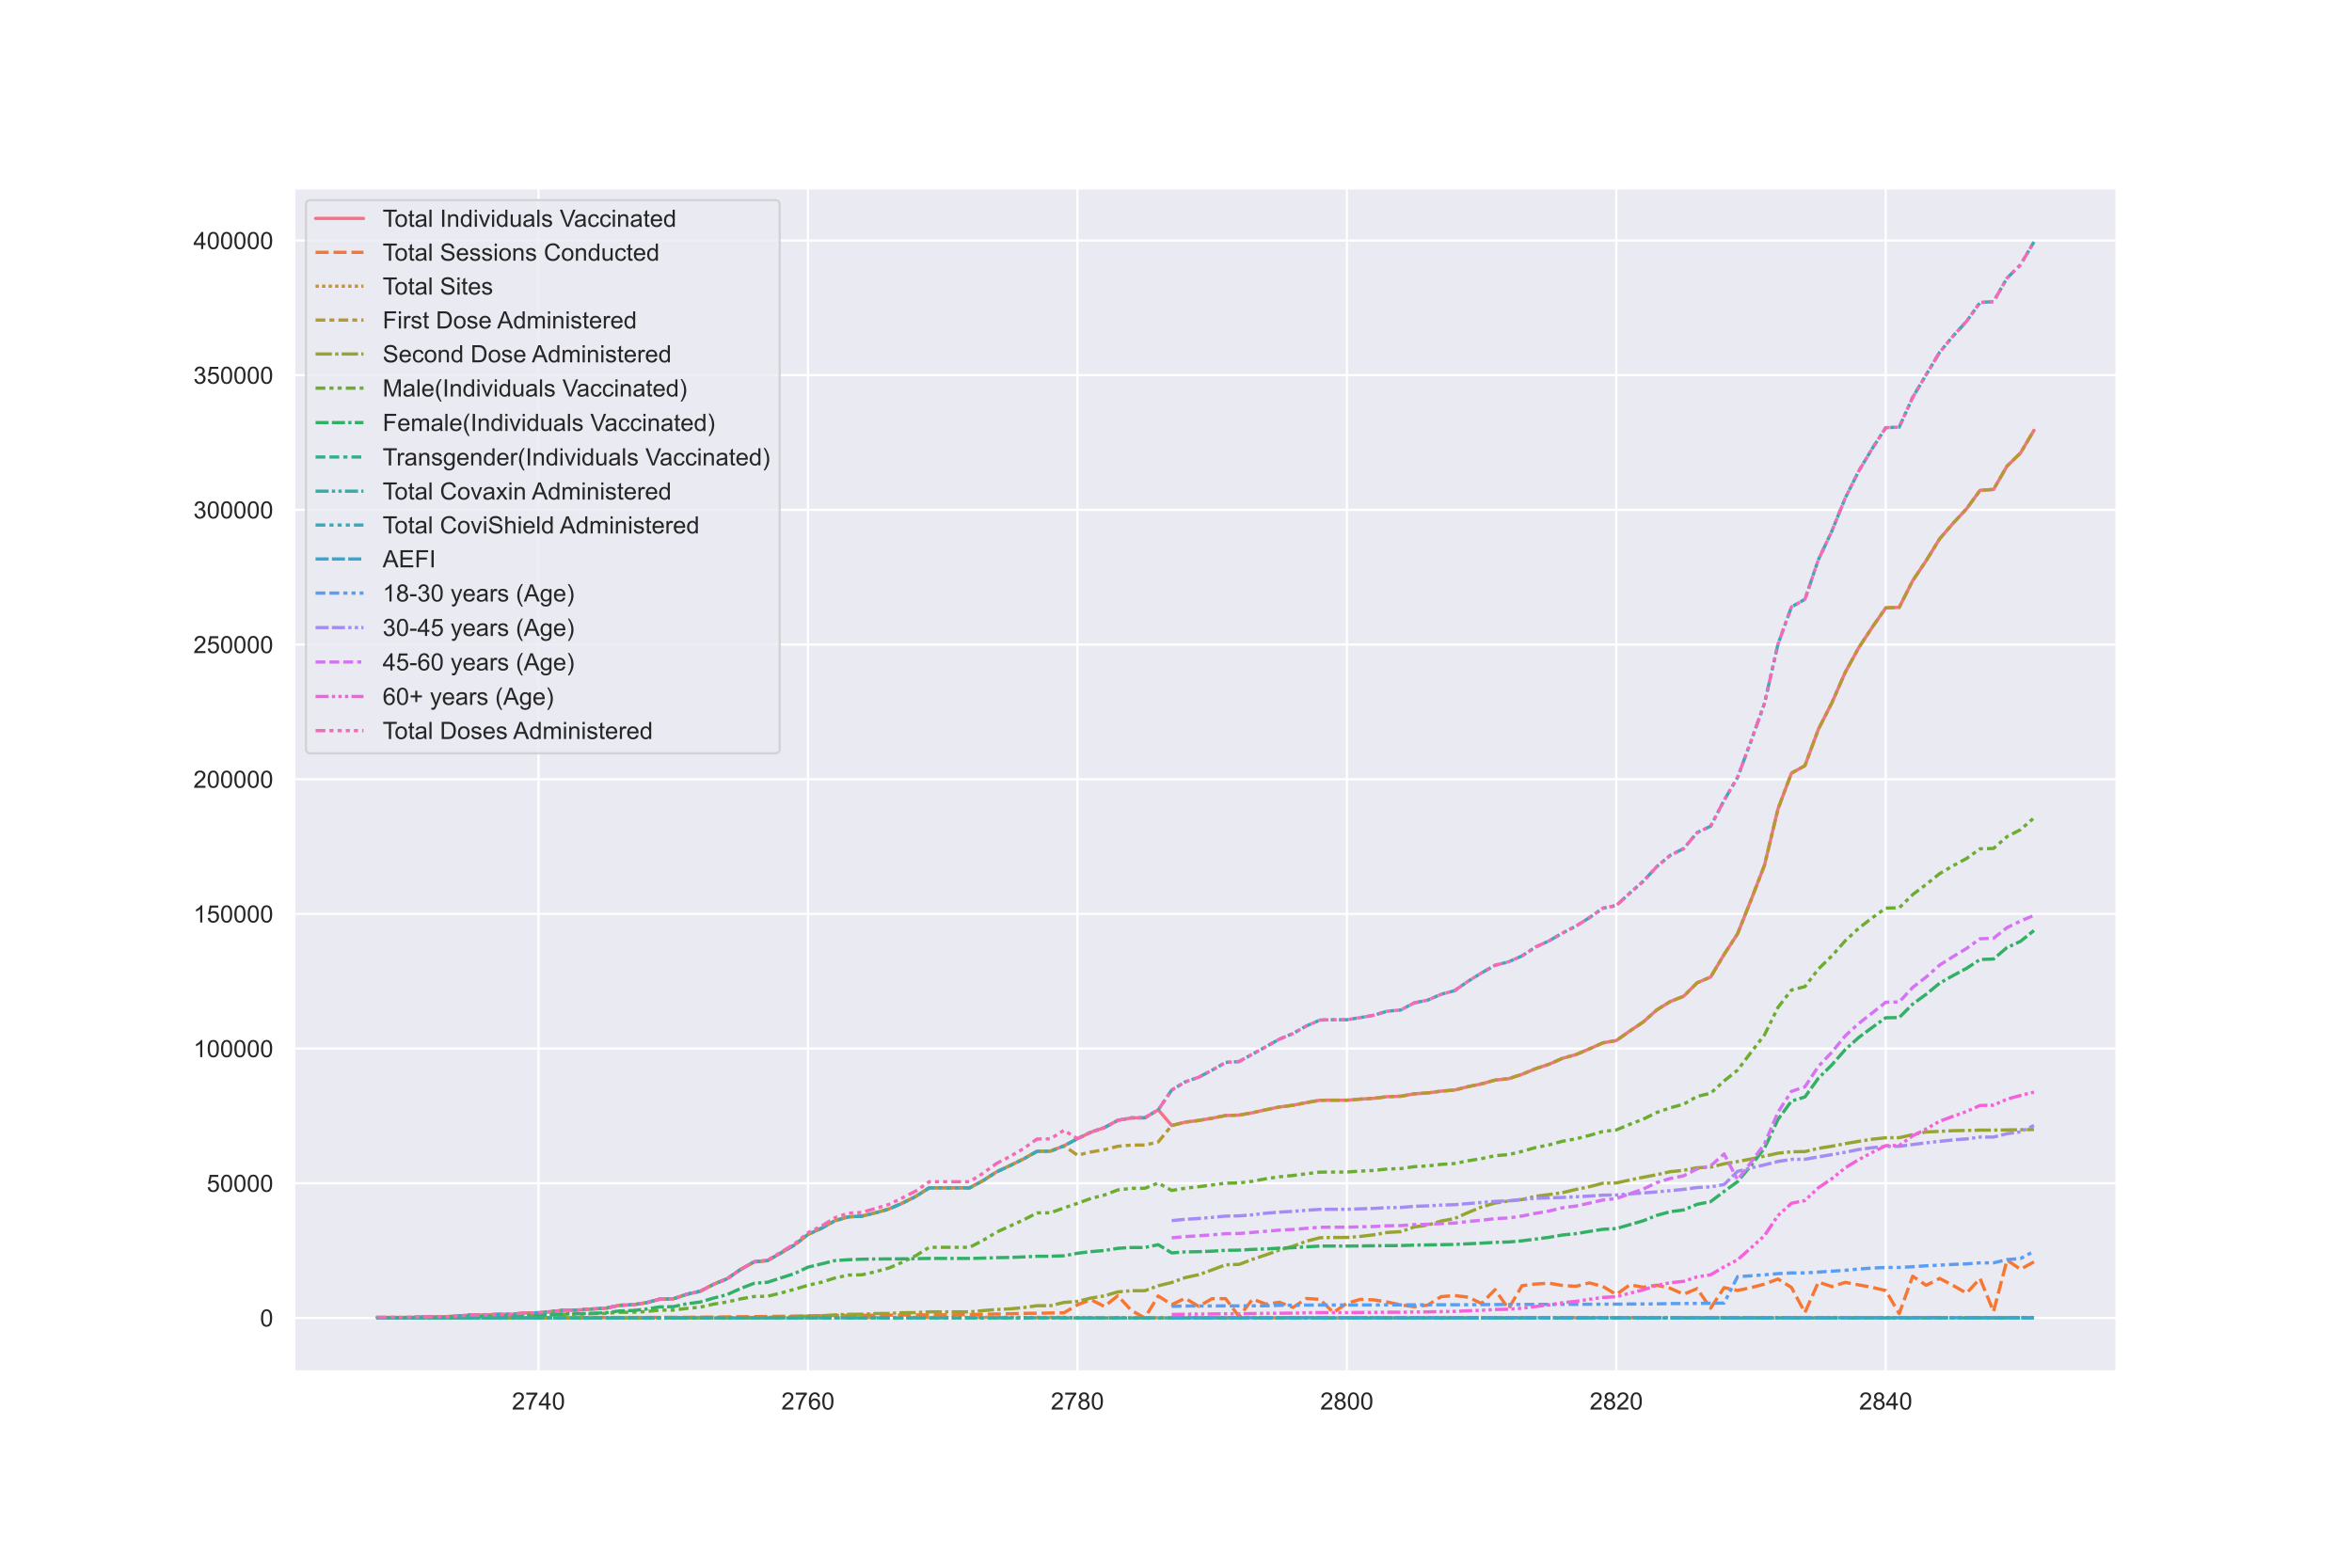 <?xml version="1.0" encoding="utf-8" standalone="no"?>
<!DOCTYPE svg PUBLIC "-//W3C//DTD SVG 1.1//EN"
  "http://www.w3.org/Graphics/SVG/1.1/DTD/svg11.dtd">
<!-- Created with matplotlib (https://matplotlib.org/) -->
<svg height="720pt" version="1.1" viewBox="0 0 1080 720" width="1080pt" xmlns="http://www.w3.org/2000/svg" xmlns:xlink="http://www.w3.org/1999/xlink">
 <defs>
  <style type="text/css">*{stroke-linecap:butt;stroke-linejoin:round;}</style>
 </defs>
 <g id="figure_1">
  <g id="patch_1">
   <path d="M 0 720 
L 1080 720 
L 1080 0 
L 0 0 
z
" style="fill:#ffffff;"/>
  </g>
  <g id="axes_1">
   <g id="patch_2">
    <path d="M 135 630 
L 972 630 
L 972 86.4 
L 135 86.4 
z
" style="fill:#eaeaf2;"/>
   </g>
   <g id="matplotlib.axis_1">
    <g id="xtick_1">
     <g id="line2d_1">
      <path clip-path="url(#p087851e451)" d="M 247.28 630 
L 247.28 86.4 
" style="fill:none;stroke:#ffffff;stroke-linecap:round;"/>
     </g>
     <g id="text_1">
      <!-- 2740 -->
      <g style="fill:#262626;" transform="translate(235.046 647.374)scale(0.11 -0.11)">
       <defs>
        <path d="M 50.344 8.453 
L 50.344 0 
L 3.031 0 
Q 2.938 3.172 4.047 6.109 
Q 5.859 10.938 9.828 15.625 
Q 13.812 20.312 21.344 26.469 
Q 33.016 36.031 37.109 41.625 
Q 41.219 47.219 41.219 52.203 
Q 41.219 57.422 37.469 61 
Q 33.734 64.594 27.734 64.594 
Q 21.391 64.594 17.578 60.781 
Q 13.766 56.984 13.719 50.25 
L 4.688 51.172 
Q 5.609 61.281 11.656 66.578 
Q 17.719 71.875 27.938 71.875 
Q 38.234 71.875 44.234 66.156 
Q 50.25 60.453 50.25 52 
Q 50.25 47.703 48.484 43.547 
Q 46.734 39.406 42.656 34.812 
Q 38.578 30.219 29.109 22.219 
Q 21.188 15.578 18.938 13.203 
Q 16.703 10.844 15.234 8.453 
z
" id="ArialMT-50"/>
        <path d="M 4.734 62.203 
L 4.734 70.656 
L 51.078 70.656 
L 51.078 63.812 
Q 44.234 56.547 37.516 44.484 
Q 30.812 32.422 27.156 19.672 
Q 24.516 10.688 23.781 0 
L 14.75 0 
Q 14.891 8.453 18.062 20.406 
Q 21.234 32.375 27.172 43.484 
Q 33.109 54.594 39.797 62.203 
z
" id="ArialMT-55"/>
        <path d="M 32.328 0 
L 32.328 17.141 
L 1.266 17.141 
L 1.266 25.203 
L 33.938 71.578 
L 41.109 71.578 
L 41.109 25.203 
L 50.781 25.203 
L 50.781 17.141 
L 41.109 17.141 
L 41.109 0 
z
M 32.328 25.203 
L 32.328 57.469 
L 9.906 25.203 
z
" id="ArialMT-52"/>
        <path d="M 4.156 35.297 
Q 4.156 48 6.766 55.734 
Q 9.375 63.484 14.516 67.672 
Q 19.672 71.875 27.484 71.875 
Q 33.25 71.875 37.594 69.547 
Q 41.938 67.234 44.766 62.859 
Q 47.609 58.5 49.219 52.219 
Q 50.828 45.953 50.828 35.297 
Q 50.828 22.703 48.234 14.969 
Q 45.656 7.234 40.5 3 
Q 35.359 -1.219 27.484 -1.219 
Q 17.141 -1.219 11.234 6.203 
Q 4.156 15.141 4.156 35.297 
z
M 13.188 35.297 
Q 13.188 17.672 17.312 11.828 
Q 21.438 6 27.484 6 
Q 33.547 6 37.672 11.859 
Q 41.797 17.719 41.797 35.297 
Q 41.797 52.984 37.672 58.781 
Q 33.547 64.594 27.391 64.594 
Q 21.344 64.594 17.719 59.469 
Q 13.188 52.938 13.188 35.297 
z
" id="ArialMT-48"/>
       </defs>
       <use xlink:href="#ArialMT-50"/>
       <use x="55.615" xlink:href="#ArialMT-55"/>
       <use x="111.23" xlink:href="#ArialMT-52"/>
       <use x="166.846" xlink:href="#ArialMT-48"/>
      </g>
     </g>
    </g>
    <g id="xtick_2">
     <g id="line2d_2">
      <path clip-path="url(#p087851e451)" d="M 371.006 630 
L 371.006 86.4 
" style="fill:none;stroke:#ffffff;stroke-linecap:round;"/>
     </g>
     <g id="text_2">
      <!-- 2760 -->
      <g style="fill:#262626;" transform="translate(358.771 647.374)scale(0.11 -0.11)">
       <defs>
        <path d="M 49.75 54.047 
L 41.016 53.375 
Q 39.844 58.547 37.703 60.891 
Q 34.125 64.656 28.906 64.656 
Q 24.703 64.656 21.531 62.312 
Q 17.391 59.281 14.984 53.469 
Q 12.594 47.656 12.5 36.922 
Q 15.672 41.75 20.266 44.094 
Q 24.859 46.438 29.891 46.438 
Q 38.672 46.438 44.844 39.969 
Q 51.031 33.5 51.031 23.25 
Q 51.031 16.5 48.125 10.719 
Q 45.219 4.938 40.141 1.859 
Q 35.062 -1.219 28.609 -1.219 
Q 17.625 -1.219 10.688 6.859 
Q 3.766 14.938 3.766 33.5 
Q 3.766 54.25 11.422 63.672 
Q 18.109 71.875 29.438 71.875 
Q 37.891 71.875 43.281 67.141 
Q 48.688 62.406 49.75 54.047 
z
M 13.875 23.188 
Q 13.875 18.656 15.797 14.5 
Q 17.719 10.359 21.188 8.172 
Q 24.656 6 28.469 6 
Q 34.031 6 38.031 10.484 
Q 42.047 14.984 42.047 22.703 
Q 42.047 30.125 38.078 34.391 
Q 34.125 38.672 28.125 38.672 
Q 22.172 38.672 18.016 34.391 
Q 13.875 30.125 13.875 23.188 
z
" id="ArialMT-54"/>
       </defs>
       <use xlink:href="#ArialMT-50"/>
       <use x="55.615" xlink:href="#ArialMT-55"/>
       <use x="111.23" xlink:href="#ArialMT-54"/>
       <use x="166.846" xlink:href="#ArialMT-48"/>
      </g>
     </g>
    </g>
    <g id="xtick_3">
     <g id="line2d_3">
      <path clip-path="url(#p087851e451)" d="M 494.731 630 
L 494.731 86.4 
" style="fill:none;stroke:#ffffff;stroke-linecap:round;"/>
     </g>
     <g id="text_3">
      <!-- 2780 -->
      <g style="fill:#262626;" transform="translate(482.497 647.374)scale(0.11 -0.11)">
       <defs>
        <path d="M 17.672 38.812 
Q 12.203 40.828 9.562 44.531 
Q 6.938 48.25 6.938 53.422 
Q 6.938 61.234 12.547 66.547 
Q 18.172 71.875 27.484 71.875 
Q 36.859 71.875 42.578 66.422 
Q 48.297 60.984 48.297 53.172 
Q 48.297 48.188 45.672 44.5 
Q 43.062 40.828 37.75 38.812 
Q 44.344 36.672 47.781 31.875 
Q 51.219 27.094 51.219 20.453 
Q 51.219 11.281 44.719 5.031 
Q 38.234 -1.219 27.641 -1.219 
Q 17.047 -1.219 10.547 5.047 
Q 4.047 11.328 4.047 20.703 
Q 4.047 27.688 7.594 32.391 
Q 11.141 37.109 17.672 38.812 
z
M 15.922 53.719 
Q 15.922 48.641 19.188 45.406 
Q 22.469 42.188 27.688 42.188 
Q 32.766 42.188 36.016 45.375 
Q 39.266 48.578 39.266 53.219 
Q 39.266 58.062 35.906 61.359 
Q 32.562 64.656 27.594 64.656 
Q 22.562 64.656 19.234 61.422 
Q 15.922 58.203 15.922 53.719 
z
M 13.094 20.656 
Q 13.094 16.891 14.875 13.375 
Q 16.656 9.859 20.172 7.922 
Q 23.688 6 27.734 6 
Q 34.031 6 38.125 10.047 
Q 42.234 14.109 42.234 20.359 
Q 42.234 26.703 38.016 30.859 
Q 33.797 35.016 27.438 35.016 
Q 21.234 35.016 17.156 30.906 
Q 13.094 26.812 13.094 20.656 
z
" id="ArialMT-56"/>
       </defs>
       <use xlink:href="#ArialMT-50"/>
       <use x="55.615" xlink:href="#ArialMT-55"/>
       <use x="111.23" xlink:href="#ArialMT-56"/>
       <use x="166.846" xlink:href="#ArialMT-48"/>
      </g>
     </g>
    </g>
    <g id="xtick_4">
     <g id="line2d_4">
      <path clip-path="url(#p087851e451)" d="M 618.456 630 
L 618.456 86.4 
" style="fill:none;stroke:#ffffff;stroke-linecap:round;"/>
     </g>
     <g id="text_4">
      <!-- 2800 -->
      <g style="fill:#262626;" transform="translate(606.222 647.374)scale(0.11 -0.11)">
       <use xlink:href="#ArialMT-50"/>
       <use x="55.615" xlink:href="#ArialMT-56"/>
       <use x="111.23" xlink:href="#ArialMT-48"/>
       <use x="166.846" xlink:href="#ArialMT-48"/>
      </g>
     </g>
    </g>
    <g id="xtick_5">
     <g id="line2d_5">
      <path clip-path="url(#p087851e451)" d="M 742.181 630 
L 742.181 86.4 
" style="fill:none;stroke:#ffffff;stroke-linecap:round;"/>
     </g>
     <g id="text_5">
      <!-- 2820 -->
      <g style="fill:#262626;" transform="translate(729.947 647.374)scale(0.11 -0.11)">
       <use xlink:href="#ArialMT-50"/>
       <use x="55.615" xlink:href="#ArialMT-56"/>
       <use x="111.23" xlink:href="#ArialMT-50"/>
       <use x="166.846" xlink:href="#ArialMT-48"/>
      </g>
     </g>
    </g>
    <g id="xtick_6">
     <g id="line2d_6">
      <path clip-path="url(#p087851e451)" d="M 865.906 630 
L 865.906 86.4 
" style="fill:none;stroke:#ffffff;stroke-linecap:round;"/>
     </g>
     <g id="text_6">
      <!-- 2840 -->
      <g style="fill:#262626;" transform="translate(853.672 647.374)scale(0.11 -0.11)">
       <use xlink:href="#ArialMT-50"/>
       <use x="55.615" xlink:href="#ArialMT-56"/>
       <use x="111.23" xlink:href="#ArialMT-52"/>
       <use x="166.846" xlink:href="#ArialMT-48"/>
      </g>
     </g>
    </g>
   </g>
   <g id="matplotlib.axis_2">
    <g id="ytick_1">
     <g id="line2d_7">
      <path clip-path="url(#p087851e451)" d="M 135 605.291 
L 972 605.291 
" style="fill:none;stroke:#ffffff;stroke-linecap:round;"/>
     </g>
     <g id="text_7">
      <!-- 0 -->
      <g style="fill:#262626;" transform="translate(119.383 609.228)scale(0.11 -0.11)">
       <use xlink:href="#ArialMT-48"/>
      </g>
     </g>
    </g>
    <g id="ytick_2">
     <g id="line2d_8">
      <path clip-path="url(#p087851e451)" d="M 135 543.437 
L 972 543.437 
" style="fill:none;stroke:#ffffff;stroke-linecap:round;"/>
     </g>
     <g id="text_8">
      <!-- 50000 -->
      <g style="fill:#262626;" transform="translate(94.915 547.374)scale(0.11 -0.11)">
       <defs>
        <path d="M 4.156 18.75 
L 13.375 19.531 
Q 14.406 12.797 18.141 9.391 
Q 21.875 6 27.156 6 
Q 33.5 6 37.891 10.781 
Q 42.281 15.578 42.281 23.484 
Q 42.281 31 38.062 35.344 
Q 33.844 39.703 27 39.703 
Q 22.75 39.703 19.328 37.766 
Q 15.922 35.844 13.969 32.766 
L 5.719 33.844 
L 12.641 70.609 
L 48.25 70.609 
L 48.25 62.203 
L 19.672 62.203 
L 15.828 42.969 
Q 22.266 47.469 29.344 47.469 
Q 38.719 47.469 45.156 40.969 
Q 51.609 34.469 51.609 24.266 
Q 51.609 14.547 45.953 7.469 
Q 39.062 -1.219 27.156 -1.219 
Q 17.391 -1.219 11.203 4.25 
Q 5.031 9.719 4.156 18.75 
z
" id="ArialMT-53"/>
       </defs>
       <use xlink:href="#ArialMT-53"/>
       <use x="55.615" xlink:href="#ArialMT-48"/>
       <use x="111.23" xlink:href="#ArialMT-48"/>
       <use x="166.846" xlink:href="#ArialMT-48"/>
       <use x="222.461" xlink:href="#ArialMT-48"/>
      </g>
     </g>
    </g>
    <g id="ytick_3">
     <g id="line2d_9">
      <path clip-path="url(#p087851e451)" d="M 135 481.583 
L 972 481.583 
" style="fill:none;stroke:#ffffff;stroke-linecap:round;"/>
     </g>
     <g id="text_9">
      <!-- 100000 -->
      <g style="fill:#262626;" transform="translate(88.798 485.52)scale(0.11 -0.11)">
       <defs>
        <path d="M 37.25 0 
L 28.469 0 
L 28.469 56 
Q 25.297 52.984 20.141 49.953 
Q 14.984 46.922 10.891 45.406 
L 10.891 53.906 
Q 18.266 57.375 23.781 62.297 
Q 29.297 67.234 31.594 71.875 
L 37.25 71.875 
z
" id="ArialMT-49"/>
       </defs>
       <use xlink:href="#ArialMT-49"/>
       <use x="55.615" xlink:href="#ArialMT-48"/>
       <use x="111.23" xlink:href="#ArialMT-48"/>
       <use x="166.846" xlink:href="#ArialMT-48"/>
       <use x="222.461" xlink:href="#ArialMT-48"/>
       <use x="278.076" xlink:href="#ArialMT-48"/>
      </g>
     </g>
    </g>
    <g id="ytick_4">
     <g id="line2d_10">
      <path clip-path="url(#p087851e451)" d="M 135 419.729 
L 972 419.729 
" style="fill:none;stroke:#ffffff;stroke-linecap:round;"/>
     </g>
     <g id="text_10">
      <!-- 150000 -->
      <g style="fill:#262626;" transform="translate(88.798 423.666)scale(0.11 -0.11)">
       <use xlink:href="#ArialMT-49"/>
       <use x="55.615" xlink:href="#ArialMT-53"/>
       <use x="111.23" xlink:href="#ArialMT-48"/>
       <use x="166.846" xlink:href="#ArialMT-48"/>
       <use x="222.461" xlink:href="#ArialMT-48"/>
       <use x="278.076" xlink:href="#ArialMT-48"/>
      </g>
     </g>
    </g>
    <g id="ytick_5">
     <g id="line2d_11">
      <path clip-path="url(#p087851e451)" d="M 135 357.875 
L 972 357.875 
" style="fill:none;stroke:#ffffff;stroke-linecap:round;"/>
     </g>
     <g id="text_11">
      <!-- 200000 -->
      <g style="fill:#262626;" transform="translate(88.798 361.812)scale(0.11 -0.11)">
       <use xlink:href="#ArialMT-50"/>
       <use x="55.615" xlink:href="#ArialMT-48"/>
       <use x="111.23" xlink:href="#ArialMT-48"/>
       <use x="166.846" xlink:href="#ArialMT-48"/>
       <use x="222.461" xlink:href="#ArialMT-48"/>
       <use x="278.076" xlink:href="#ArialMT-48"/>
      </g>
     </g>
    </g>
    <g id="ytick_6">
     <g id="line2d_12">
      <path clip-path="url(#p087851e451)" d="M 135 296.021 
L 972 296.021 
" style="fill:none;stroke:#ffffff;stroke-linecap:round;"/>
     </g>
     <g id="text_12">
      <!-- 250000 -->
      <g style="fill:#262626;" transform="translate(88.798 299.958)scale(0.11 -0.11)">
       <use xlink:href="#ArialMT-50"/>
       <use x="55.615" xlink:href="#ArialMT-53"/>
       <use x="111.23" xlink:href="#ArialMT-48"/>
       <use x="166.846" xlink:href="#ArialMT-48"/>
       <use x="222.461" xlink:href="#ArialMT-48"/>
       <use x="278.076" xlink:href="#ArialMT-48"/>
      </g>
     </g>
    </g>
    <g id="ytick_7">
     <g id="line2d_13">
      <path clip-path="url(#p087851e451)" d="M 135 234.167 
L 972 234.167 
" style="fill:none;stroke:#ffffff;stroke-linecap:round;"/>
     </g>
     <g id="text_13">
      <!-- 300000 -->
      <g style="fill:#262626;" transform="translate(88.798 238.104)scale(0.11 -0.11)">
       <defs>
        <path d="M 4.203 18.891 
L 12.984 20.062 
Q 14.5 12.594 18.141 9.297 
Q 21.781 6 27 6 
Q 33.203 6 37.469 10.297 
Q 41.75 14.594 41.75 20.953 
Q 41.75 27 37.797 30.922 
Q 33.844 34.859 27.734 34.859 
Q 25.25 34.859 21.531 33.891 
L 22.516 41.609 
Q 23.391 41.5 23.922 41.5 
Q 29.547 41.5 34.031 44.422 
Q 38.531 47.359 38.531 53.469 
Q 38.531 58.297 35.25 61.469 
Q 31.984 64.656 26.812 64.656 
Q 21.688 64.656 18.266 61.422 
Q 14.844 58.203 13.875 51.766 
L 5.078 53.328 
Q 6.688 62.156 12.391 67.016 
Q 18.109 71.875 26.609 71.875 
Q 32.469 71.875 37.391 69.359 
Q 42.328 66.844 44.938 62.5 
Q 47.562 58.156 47.562 53.266 
Q 47.562 48.641 45.062 44.828 
Q 42.578 41.016 37.703 38.766 
Q 44.047 37.312 47.562 32.688 
Q 51.078 28.078 51.078 21.141 
Q 51.078 11.766 44.234 5.25 
Q 37.406 -1.266 26.953 -1.266 
Q 17.531 -1.266 11.297 4.344 
Q 5.078 9.969 4.203 18.891 
z
" id="ArialMT-51"/>
       </defs>
       <use xlink:href="#ArialMT-51"/>
       <use x="55.615" xlink:href="#ArialMT-48"/>
       <use x="111.23" xlink:href="#ArialMT-48"/>
       <use x="166.846" xlink:href="#ArialMT-48"/>
       <use x="222.461" xlink:href="#ArialMT-48"/>
       <use x="278.076" xlink:href="#ArialMT-48"/>
      </g>
     </g>
    </g>
    <g id="ytick_8">
     <g id="line2d_14">
      <path clip-path="url(#p087851e451)" d="M 135 172.314 
L 972 172.314 
" style="fill:none;stroke:#ffffff;stroke-linecap:round;"/>
     </g>
     <g id="text_14">
      <!-- 350000 -->
      <g style="fill:#262626;" transform="translate(88.798 176.25)scale(0.11 -0.11)">
       <use xlink:href="#ArialMT-51"/>
       <use x="55.615" xlink:href="#ArialMT-53"/>
       <use x="111.23" xlink:href="#ArialMT-48"/>
       <use x="166.846" xlink:href="#ArialMT-48"/>
       <use x="222.461" xlink:href="#ArialMT-48"/>
       <use x="278.076" xlink:href="#ArialMT-48"/>
      </g>
     </g>
    </g>
    <g id="ytick_9">
     <g id="line2d_15">
      <path clip-path="url(#p087851e451)" d="M 135 110.46 
L 972 110.46 
" style="fill:none;stroke:#ffffff;stroke-linecap:round;"/>
     </g>
     <g id="text_15">
      <!-- 400000 -->
      <g style="fill:#262626;" transform="translate(88.798 114.396)scale(0.11 -0.11)">
       <use xlink:href="#ArialMT-52"/>
       <use x="55.615" xlink:href="#ArialMT-48"/>
       <use x="111.23" xlink:href="#ArialMT-48"/>
       <use x="166.846" xlink:href="#ArialMT-48"/>
       <use x="222.461" xlink:href="#ArialMT-48"/>
       <use x="278.076" xlink:href="#ArialMT-48"/>
      </g>
     </g>
    </g>
   </g>
   <g id="line2d_16">
    <path clip-path="url(#p087851e451)" d="M 173.045 605.067 
L 179.232 605.053 
L 185.418 605.082 
L 191.604 604.961 
L 197.79 604.764 
L 203.977 604.764 
L 210.163 604.434 
L 216.349 603.934 
L 222.535 603.919 
L 228.722 603.659 
L 234.908 603.648 
L 241.094 602.974 
L 247.28 602.929 
L 253.467 602.329 
L 259.653 601.663 
L 265.839 601.645 
L 272.025 601.183 
L 278.212 600.82 
L 284.398 599.498 
L 290.584 599.251 
L 296.771 598.316 
L 302.957 596.655 
L 309.143 596.526 
L 315.329 594.423 
L 321.516 593.05 
L 327.702 589.816 
L 333.888 587.277 
L 340.074 583.028 
L 346.261 579.546 
L 352.447 578.961 
L 358.633 575.423 
L 364.819 571.777 
L 371.006 566.956 
L 377.192 564.094 
L 383.378 560.63 
L 389.564 558.872 
L 395.751 558.513 
L 401.937 557.021 
L 408.123 555.275 
L 414.309 552.58 
L 420.496 549.488 
L 426.682 545.525 
L 432.868 545.525 
L 439.054 545.525 
L 445.241 545.525 
L 451.427 542.188 
L 457.613 538.192 
L 463.799 535.292 
L 469.986 532.261 
L 476.172 528.742 
L 482.358 528.676 
L 488.544 526.232 
L 494.731 522.979 
L 500.917 519.973 
L 507.103 517.9 
L 513.289 514.524 
L 519.476 513.421 
L 525.662 513.392 
L 531.848 509.709 
L 538.034 516.907 
L 544.221 515.386 
L 550.407 514.598 
L 556.593 513.557 
L 562.779 512.337 
L 568.966 512.136 
L 575.152 511.044 
L 581.338 509.667 
L 587.524 508.392 
L 593.711 507.619 
L 599.897 506.4 
L 606.083 505.32 
L 612.269 505.29 
L 618.456 505.293 
L 624.642 504.798 
L 630.828 504.425 
L 637.014 503.674 
L 643.201 503.477 
L 649.387 502.372 
L 655.573 501.95 
L 661.759 501.138 
L 667.946 500.614 
L 674.132 499.061 
L 680.318 497.78 
L 686.504 496.069 
L 692.691 495.421 
L 698.877 493.411 
L 705.063 490.838 
L 711.249 488.804 
L 717.436 486.07 
L 723.622 484.36 
L 729.808 481.73 
L 735.994 478.965 
L 742.181 477.893 
L 748.367 473.526 
L 754.553 469.363 
L 760.739 463.837 
L 766.926 459.996 
L 773.112 457.534 
L 779.298 451.355 
L 785.484 448.72 
L 791.671 438.366 
L 797.857 428.869 
L 804.043 413.357 
L 810.229 397.344 
L 816.416 371.54 
L 822.602 355.075 
L 828.788 351.644 
L 834.975 334.93 
L 841.161 322.781 
L 847.347 308.692 
L 853.533 297.422 
L 859.72 288.056 
L 865.906 279.182 
L 872.092 278.948 
L 878.278 266.674 
L 884.465 257.502 
L 890.651 247.46 
L 896.837 240.323 
L 903.023 233.661 
L 909.21 225.171 
L 915.396 224.784 
L 921.582 214.074 
L 927.768 208.065 
L 933.955 197.634 
" style="fill:none;stroke:#f77189;stroke-linecap:round;stroke-width:1.5;"/>
   </g>
   <g id="line2d_17">
    <path clip-path="url(#p087851e451)" d="M 173.045 605.279 
L 179.232 605.267 
L 185.418 605.241 
L 191.604 605.219 
L 197.79 605.215 
L 203.977 605.201 
L 210.163 605.191 
L 216.349 605.188 
L 222.535 605.188 
L 228.722 605.188 
L 234.908 605.181 
L 241.094 605.173 
L 247.28 605.166 
L 253.467 605.157 
L 259.653 605.155 
L 265.839 605.151 
L 272.025 605.138 
L 278.212 605.118 
L 284.398 605.107 
L 290.584 605.094 
L 296.771 605.062 
L 302.957 605.051 
L 309.143 605.032 
L 315.329 604.999 
L 321.516 604.943 
L 327.702 604.894 
L 333.888 604.817 
L 340.074 604.74 
L 346.261 604.7 
L 352.447 604.63 
L 358.633 604.557 
L 364.819 604.447 
L 371.006 604.352 
L 377.192 604.259 
L 383.378 604.17 
L 389.564 604.134 
L 395.751 604.098 
L 401.937 604.049 
L 408.123 603.994 
L 414.309 603.941 
L 420.496 603.877 
L 426.682 603.862 
L 432.868 603.862 
L 439.054 603.842 
L 445.241 603.769 
L 451.427 603.59 
L 457.613 603.488 
L 463.799 603.36 
L 469.986 603.199 
L 476.172 603.137 
L 482.358 603.026 
L 488.544 602.934 
L 494.731 599.291 
L 500.917 596.879 
L 507.103 600.033 
L 513.289 595.085 
L 519.476 601.827 
L 525.662 605.291 
L 531.848 595.198 
L 538.034 599.192 
L 544.221 596.26 
L 550.407 599.971 
L 556.593 596.446 
L 562.779 596.446 
L 568.966 604.672 
L 575.152 596.668 
L 581.338 598.932 
L 587.524 598.116 
L 593.711 600.466 
L 599.897 596.384 
L 606.083 596.755 
L 612.269 602.817 
L 618.456 598.598 
L 624.642 596.755 
L 630.828 597.002 
L 637.014 597.992 
L 643.201 599.291 
L 649.387 600.157 
L 655.573 599.415 
L 661.759 595.518 
L 667.946 595.023 
L 674.132 595.765 
L 680.318 598.673 
L 686.504 592.302 
L 692.691 601.085 
L 698.877 590.497 
L 705.063 589.728 
L 711.249 589.333 
L 717.436 590.384 
L 723.622 590.755 
L 729.808 589.209 
L 735.994 590.817 
L 742.181 594.541 
L 748.367 590.087 
L 754.553 591.188 
L 760.739 590.26 
L 766.926 591.683 
L 773.112 594.405 
L 779.298 591.819 
L 785.484 600.837 
L 791.671 591.374 
L 797.857 592.673 
L 804.043 591.374 
L 810.229 589.753 
L 816.416 587.415 
L 822.602 591.312 
L 828.788 602.817 
L 834.975 588.838 
L 841.161 590.879 
L 847.347 588.961 
L 853.533 590.137 
L 859.72 591.25 
L 865.906 592.735 
L 872.092 603.312 
L 878.278 586.116 
L 884.465 590.322 
L 890.651 587.168 
L 896.837 590.384 
L 903.023 593.91 
L 909.21 587.168 
L 915.396 602.365 
L 921.582 578.753 
L 927.768 582.949 
L 933.955 579.54 
" style="fill:none;stroke:#f77732;stroke-dasharray:6,2.25;stroke-dashoffset:0;stroke-width:1.5;"/>
   </g>
   <g id="line2d_18">
    <path clip-path="url(#p087851e451)" d="M 173.045 605.279 
L 179.232 605.276 
L 185.418 605.272 
L 191.604 605.271 
L 197.79 605.271 
L 203.977 605.27 
L 210.163 605.267 
L 216.349 605.267 
L 222.535 605.267 
L 228.722 605.267 
L 234.908 605.267 
L 241.094 605.267 
L 247.28 605.265 
L 253.467 605.264 
L 259.653 605.262 
L 265.839 605.262 
L 272.025 605.258 
L 278.212 605.25 
L 284.398 605.245 
L 290.584 605.243 
L 296.771 605.227 
L 302.957 605.223 
L 309.143 605.212 
L 315.329 605.199 
L 321.516 605.17 
L 327.702 605.145 
L 333.888 605.123 
L 340.074 605.109 
L 346.261 605.102 
L 352.447 605.097 
L 358.633 605.092 
L 364.819 605.077 
L 371.006 605.073 
L 377.192 605.072 
L 383.378 605.069 
L 389.564 605.066 
L 395.751 605.063 
L 401.937 605.062 
L 408.123 605.061 
L 414.309 605.052 
L 420.496 605.048 
L 426.682 605.047 
L 432.868 605.047 
L 439.054 605.047 
L 445.241 605.047 
L 451.427 605.04 
L 457.613 605.036 
L 463.799 605.035 
L 469.986 605.03 
L 476.172 605.027 
L 482.358 605.026 
L 488.544 605.025 
L 494.731 605.243 
L 500.917 605.222 
L 507.103 605.249 
L 513.289 605.203 
L 519.476 605.258 
L 525.662 605.291 
L 531.848 605.202 
L 538.034 605.239 
L 544.221 605.208 
L 550.407 605.244 
L 556.593 605.208 
L 562.779 605.21 
L 568.966 605.285 
L 575.152 605.214 
L 581.338 605.23 
L 587.524 605.224 
L 593.711 605.25 
L 599.897 605.21 
L 606.083 605.213 
L 612.269 605.28 
L 618.456 605.249 
L 624.642 605.228 
L 630.828 605.234 
L 637.014 605.227 
L 643.201 605.236 
L 649.387 605.245 
L 655.573 605.243 
L 661.759 605.202 
L 667.946 605.198 
L 674.132 605.206 
L 680.318 605.236 
L 686.504 605.18 
L 692.691 605.251 
L 698.877 605.16 
L 705.063 605.146 
L 711.249 605.144 
L 717.436 605.149 
L 723.622 605.155 
L 729.808 605.141 
L 735.994 605.155 
L 742.181 605.192 
L 748.367 605.145 
L 754.553 605.157 
L 760.739 605.15 
L 766.926 605.163 
L 773.112 605.187 
L 779.298 605.171 
L 785.484 605.249 
L 791.671 605.162 
L 797.857 605.176 
L 804.043 605.171 
L 810.229 605.16 
L 816.416 605.157 
L 822.602 605.181 
L 828.788 605.27 
L 834.975 605.159 
L 841.161 605.165 
L 847.347 605.16 
L 853.533 605.173 
L 859.72 605.186 
L 865.906 605.181 
L 872.092 605.272 
L 878.278 605.149 
L 884.465 605.163 
L 890.651 605.142 
L 896.837 605.166 
L 903.023 605.194 
L 909.21 605.15 
L 915.396 605.271 
L 921.582 605.149 
L 927.768 605.177 
L 933.955 605.149 
" style="fill:none;stroke:#ce9032;stroke-dasharray:1.5,1.5;stroke-dashoffset:0;stroke-width:1.5;"/>
   </g>
   <g id="line2d_19">
    <path clip-path="url(#p087851e451)" d="M 173.045 605.067 
L 179.232 605.053 
L 185.418 605.082 
L 191.604 604.961 
L 197.79 604.764 
L 203.977 604.764 
L 210.163 604.434 
L 216.349 603.934 
L 222.535 603.919 
L 228.722 603.659 
L 234.908 603.648 
L 241.094 602.974 
L 247.28 602.929 
L 253.467 602.329 
L 259.653 601.663 
L 265.839 601.645 
L 272.025 601.183 
L 278.212 600.82 
L 284.398 599.498 
L 290.584 599.251 
L 296.771 598.316 
L 302.957 596.655 
L 309.143 596.526 
L 315.329 594.423 
L 321.516 593.05 
L 327.702 589.816 
L 333.888 587.277 
L 340.074 583.028 
L 346.261 579.546 
L 352.447 578.961 
L 358.633 575.423 
L 364.819 571.777 
L 371.006 566.956 
L 377.192 564.094 
L 383.378 560.63 
L 389.564 558.872 
L 395.751 558.513 
L 401.937 557.021 
L 408.123 555.275 
L 414.309 552.58 
L 420.496 549.488 
L 426.682 545.525 
L 432.868 545.525 
L 439.054 545.525 
L 445.241 545.525 
L 451.427 542.188 
L 457.613 538.192 
L 463.799 535.292 
L 469.986 532.261 
L 476.172 528.742 
L 482.358 528.676 
L 488.544 526.232 
L 494.731 530.539 
L 500.917 529.091 
L 507.103 528.029 
L 513.289 526.473 
L 519.476 525.917 
L 525.662 525.889 
L 531.848 524.478 
L 538.034 516.907 
L 544.221 515.386 
L 550.407 514.598 
L 556.593 513.557 
L 562.779 512.337 
L 568.966 512.136 
L 575.152 511.044 
L 581.338 509.667 
L 587.524 508.392 
L 593.711 507.619 
L 599.897 506.4 
L 606.083 505.32 
L 612.269 505.29 
L 618.456 505.293 
L 624.642 504.798 
L 630.828 504.425 
L 637.014 503.674 
L 643.201 503.477 
L 649.387 502.372 
L 655.573 501.95 
L 661.759 501.138 
L 667.946 500.614 
L 674.132 499.061 
L 680.318 497.78 
L 686.504 496.069 
L 692.691 495.421 
L 698.877 493.411 
L 705.063 490.838 
L 711.249 488.804 
L 717.436 486.07 
L 723.622 484.36 
L 729.808 481.73 
L 735.994 478.965 
L 742.181 477.893 
L 748.367 473.526 
L 754.553 469.363 
L 760.739 463.837 
L 766.926 459.996 
L 773.112 457.534 
L 779.298 451.355 
L 785.484 448.72 
L 791.671 438.366 
L 797.857 428.869 
L 804.043 413.357 
L 810.229 397.344 
L 816.416 371.54 
L 822.602 355.075 
L 828.788 351.644 
L 834.975 334.93 
L 841.161 322.781 
L 847.347 308.692 
L 853.533 297.422 
L 859.72 288.056 
L 865.906 279.182 
L 872.092 278.948 
L 878.278 266.674 
L 884.465 257.502 
L 890.651 247.46 
L 896.837 240.323 
L 903.023 233.661 
L 909.21 225.171 
L 915.396 224.784 
L 921.582 214.074 
L 927.768 208.065 
L 933.955 197.634 
" style="fill:none;stroke:#b39b32;stroke-dasharray:4.5,1.875,2.25,1.875;stroke-dashoffset:0;stroke-width:1.5;"/>
   </g>
   <g id="line2d_20">
    <path clip-path="url(#p087851e451)" d="M 173.045 605.291 
L 179.232 605.291 
L 185.418 605.291 
L 191.604 605.291 
L 197.79 605.291 
L 203.977 605.291 
L 210.163 605.291 
L 216.349 605.291 
L 222.535 605.291 
L 228.722 605.291 
L 234.908 605.291 
L 241.094 605.291 
L 247.28 605.291 
L 253.467 605.291 
L 259.653 605.291 
L 265.839 605.291 
L 272.025 605.291 
L 278.212 605.291 
L 284.398 605.291 
L 290.584 605.291 
L 296.771 605.291 
L 302.957 605.291 
L 309.143 605.291 
L 315.329 605.291 
L 321.516 605.291 
L 327.702 605.291 
L 333.888 605.291 
L 340.074 605.291 
L 346.261 605.223 
L 352.447 605.082 
L 358.633 604.94 
L 364.819 604.778 
L 371.006 604.458 
L 377.192 604.3 
L 383.378 603.92 
L 389.564 603.616 
L 395.751 603.601 
L 401.937 603.286 
L 408.123 603.216 
L 414.309 602.905 
L 420.496 602.833 
L 426.682 602.504 
L 432.868 602.504 
L 439.054 602.504 
L 445.241 602.504 
L 451.427 601.925 
L 457.613 601.423 
L 463.799 601.124 
L 469.986 600.55 
L 476.172 599.676 
L 482.358 599.658 
L 488.544 598.18 
L 494.731 597.731 
L 500.917 596.174 
L 507.103 595.162 
L 513.289 593.342 
L 519.476 592.794 
L 525.662 592.794 
L 531.848 590.523 
L 538.034 589.013 
L 544.221 586.776 
L 550.407 585.44 
L 556.593 583.23 
L 562.779 580.887 
L 568.966 580.698 
L 575.152 578.368 
L 581.338 576.312 
L 587.524 574.123 
L 593.711 572.343 
L 599.897 570.065 
L 606.083 568.456 
L 612.269 568.336 
L 618.456 568.332 
L 624.642 567.851 
L 630.828 567.125 
L 637.014 566.031 
L 643.201 565.672 
L 649.387 563.517 
L 655.573 562.677 
L 661.759 560.789 
L 667.946 559.649 
L 674.132 556.875 
L 680.318 554.337 
L 686.504 552.526 
L 692.691 551.619 
L 698.877 550.913 
L 705.063 549.423 
L 711.249 548.63 
L 717.436 547.768 
L 723.622 546.29 
L 729.808 545.039 
L 735.994 543.425 
L 742.181 543.287 
L 748.367 541.954 
L 754.553 540.683 
L 760.739 539.511 
L 766.926 538.13 
L 773.112 537.488 
L 779.298 536.305 
L 785.484 536.038 
L 791.671 534.509 
L 797.857 533.464 
L 804.043 532.307 
L 810.229 530.981 
L 816.416 529.639 
L 822.602 528.961 
L 828.788 528.896 
L 834.975 527.414 
L 841.161 526.423 
L 847.347 525.237 
L 853.533 524.184 
L 859.72 523.21 
L 865.906 522.537 
L 872.092 522.511 
L 878.278 521.116 
L 884.465 519.879 
L 890.651 519.628 
L 896.837 519.286 
L 903.023 519.201 
L 909.21 519.036 
L 915.396 519.033 
L 921.582 518.945 
L 927.768 518.849 
L 933.955 518.766 
" style="fill:none;stroke:#97a431;stroke-dasharray:7.5,1.5,1.5,1.5;stroke-dashoffset:0;stroke-width:1.5;"/>
   </g>
   <g id="line2d_21">
    <path clip-path="url(#p087851e451)" d="M 173.045 605.152 
L 179.232 605.147 
L 185.418 605.172 
L 191.604 605.089 
L 197.79 604.987 
L 203.977 604.987 
L 210.163 604.821 
L 216.349 604.596 
L 222.535 604.587 
L 228.722 604.462 
L 234.908 604.453 
L 241.094 604.206 
L 247.28 604.186 
L 253.467 603.914 
L 259.653 603.566 
L 265.839 603.559 
L 272.025 603.335 
L 278.212 603.203 
L 284.398 602.71 
L 290.584 602.666 
L 296.771 602.374 
L 302.957 601.723 
L 309.143 601.701 
L 315.329 600.909 
L 321.516 600.369 
L 327.702 598.943 
L 333.888 597.971 
L 340.074 596.548 
L 346.261 595.45 
L 352.447 595.349 
L 358.633 593.824 
L 364.819 592.146 
L 371.006 590.281 
L 377.192 588.897 
L 383.378 586.955 
L 389.564 585.613 
L 395.751 585.48 
L 401.937 584.082 
L 408.123 582.386 
L 414.309 579.728 
L 420.496 576.708 
L 426.682 572.858 
L 432.868 572.858 
L 439.054 572.858 
L 445.241 572.858 
L 451.427 569.652 
L 457.613 565.88 
L 463.799 563.072 
L 469.986 560.279 
L 476.172 557.063 
L 482.358 556.998 
L 488.544 554.775 
L 494.731 552.671 
L 500.917 550.428 
L 507.103 548.854 
L 513.289 546.502 
L 519.476 545.775 
L 525.662 545.747 
L 531.848 543.343 
L 538.034 546.761 
L 544.221 545.718 
L 550.407 545.023 
L 556.593 544.214 
L 562.779 543.401 
L 568.966 543.27 
L 575.152 542.522 
L 581.338 541.353 
L 587.524 540.454 
L 593.711 539.879 
L 599.897 539.061 
L 606.083 538.322 
L 612.269 538.292 
L 618.456 538.294 
L 624.642 537.864 
L 630.828 537.566 
L 637.014 536.878 
L 643.201 536.713 
L 649.387 535.812 
L 655.573 535.469 
L 661.759 534.779 
L 667.946 534.367 
L 674.132 533.119 
L 680.318 532.116 
L 686.504 530.79 
L 692.691 530.293 
L 698.877 528.815 
L 705.063 527.049 
L 711.249 525.822 
L 717.436 524.151 
L 723.622 523.062 
L 729.808 521.47 
L 735.994 519.667 
L 742.181 518.947 
L 748.367 516.367 
L 754.553 513.988 
L 760.739 510.938 
L 766.926 508.79 
L 773.112 507.134 
L 779.298 503.545 
L 785.484 502.119 
L 791.671 496.47 
L 797.857 491.481 
L 804.043 483.308 
L 810.229 475.304 
L 816.416 462.688 
L 822.602 454.691 
L 828.788 453.144 
L 834.975 445.041 
L 841.161 439.031 
L 847.347 432.017 
L 853.533 426.28 
L 859.72 421.508 
L 865.906 417.06 
L 872.092 416.932 
L 878.278 410.861 
L 884.465 406.181 
L 890.651 401.242 
L 896.837 397.604 
L 903.023 394.274 
L 909.21 389.844 
L 915.396 389.661 
L 921.582 384.247 
L 927.768 381.057 
L 933.955 375.614 
" style="fill:none;stroke:#6cad31;stroke-dasharray:4.5,1.875,1.875,1.875,1.875,1.875;stroke-dashoffset:0;stroke-width:1.5;"/>
   </g>
   <g id="line2d_22">
    <path clip-path="url(#p087851e451)" d="M 173.045 605.206 
L 179.232 605.197 
L 185.418 605.201 
L 191.604 605.162 
L 197.79 605.068 
L 203.977 605.068 
L 210.163 604.904 
L 216.349 604.629 
L 222.535 604.623 
L 228.722 604.488 
L 234.908 604.486 
L 241.094 604.059 
L 247.28 604.034 
L 253.467 603.706 
L 259.653 603.387 
L 265.839 603.377 
L 272.025 603.138 
L 278.212 602.908 
L 284.398 602.079 
L 290.584 601.878 
L 296.771 601.235 
L 302.957 600.224 
L 309.143 600.117 
L 315.329 598.806 
L 321.516 597.974 
L 327.702 596.165 
L 333.888 594.598 
L 340.074 591.772 
L 346.261 589.388 
L 352.447 588.905 
L 358.633 586.891 
L 364.819 584.924 
L 371.006 581.967 
L 377.192 580.489 
L 383.378 578.967 
L 389.564 578.551 
L 395.751 578.325 
L 401.937 578.231 
L 408.123 578.18 
L 414.309 578.144 
L 420.496 578.071 
L 426.682 577.959 
L 432.868 577.959 
L 439.054 577.959 
L 445.241 577.959 
L 451.427 577.828 
L 457.613 577.604 
L 463.799 577.512 
L 469.986 577.275 
L 476.172 576.97 
L 482.358 576.97 
L 488.544 576.75 
L 494.731 575.602 
L 500.917 574.839 
L 507.103 574.339 
L 513.289 573.315 
L 519.476 572.939 
L 525.662 572.939 
L 531.848 571.66 
L 538.034 575.439 
L 544.221 574.961 
L 550.407 574.869 
L 556.593 574.636 
L 562.779 574.229 
L 568.966 574.16 
L 575.152 573.816 
L 581.338 573.608 
L 587.524 573.231 
L 593.711 573.033 
L 599.897 572.632 
L 606.083 572.292 
L 612.269 572.292 
L 618.456 572.292 
L 624.642 572.228 
L 630.828 572.152 
L 637.014 572.089 
L 643.201 572.057 
L 649.387 571.854 
L 655.573 571.775 
L 661.759 571.652 
L 667.946 571.541 
L 674.132 571.235 
L 680.318 570.957 
L 686.504 570.572 
L 692.691 570.421 
L 698.877 569.889 
L 705.063 569.083 
L 711.249 568.278 
L 717.436 567.216 
L 723.622 566.595 
L 729.808 565.557 
L 735.994 564.596 
L 742.181 564.243 
L 748.367 562.456 
L 754.553 560.672 
L 760.739 558.197 
L 766.926 556.503 
L 773.112 555.698 
L 779.298 553.107 
L 785.484 551.899 
L 791.671 547.194 
L 797.857 542.687 
L 804.043 535.35 
L 810.229 527.343 
L 816.416 514.159 
L 822.602 505.691 
L 828.788 503.808 
L 834.975 495.201 
L 841.161 489.064 
L 847.347 481.989 
L 853.533 476.459 
L 859.72 471.865 
L 865.906 467.441 
L 872.092 467.334 
L 878.278 461.134 
L 884.465 456.644 
L 890.651 451.543 
L 896.837 448.046 
L 903.023 444.716 
L 909.21 440.662 
L 915.396 440.458 
L 921.582 435.162 
L 927.768 432.344 
L 933.955 427.359 
" style="fill:none;stroke:#32b166;stroke-dasharray:6,1.5,6,1.5,1.5,1.5;stroke-dashoffset:0;stroke-width:1.5;"/>
   </g>
   <g id="line2d_23">
    <path clip-path="url(#p087851e451)" d="M 173.045 605.291 
L 179.232 605.291 
L 185.418 605.291 
L 191.604 605.291 
L 197.79 605.291 
L 203.977 605.291 
L 210.163 605.291 
L 216.349 605.291 
L 222.535 605.291 
L 228.722 605.291 
L 234.908 605.291 
L 241.094 605.291 
L 247.28 605.291 
L 253.467 605.291 
L 259.653 605.291 
L 265.839 605.291 
L 272.025 605.291 
L 278.212 605.291 
L 284.398 605.29 
L 290.584 605.29 
L 296.771 605.29 
L 302.957 605.29 
L 309.143 605.29 
L 315.329 605.29 
L 321.516 605.29 
L 327.702 605.29 
L 333.888 605.29 
L 340.074 605.29 
L 346.261 605.29 
L 352.447 605.29 
L 358.633 605.29 
L 364.819 605.29 
L 371.006 605.29 
L 377.192 605.29 
L 383.378 605.29 
L 389.564 605.29 
L 395.751 605.29 
L 401.937 605.29 
L 408.123 605.29 
L 414.309 605.29 
L 420.496 605.29 
L 426.682 605.29 
L 432.868 605.29 
L 439.054 605.29 
L 445.241 605.29 
L 451.427 605.29 
L 457.613 605.29 
L 463.799 605.29 
L 469.986 605.29 
L 476.172 605.29 
L 482.358 605.29 
L 488.544 605.288 
L 494.731 605.288 
L 500.917 605.288 
L 507.103 605.288 
L 513.289 605.288 
L 519.476 605.288 
L 525.662 605.288 
L 531.848 605.288 
L 538.034 605.288 
L 544.221 605.288 
L 550.407 605.288 
L 556.593 605.288 
L 562.779 605.288 
L 568.966 605.288 
L 575.152 605.288 
L 581.338 605.288 
L 587.524 605.288 
L 593.711 605.288 
L 599.897 605.288 
L 606.083 605.288 
L 612.269 605.288 
L 618.456 605.288 
L 624.642 605.288 
L 630.828 605.288 
L 637.014 605.288 
L 643.201 605.288 
L 649.387 605.288 
L 655.573 605.288 
L 661.759 605.288 
L 667.946 605.288 
L 674.132 605.288 
L 680.318 605.288 
L 686.504 605.288 
L 692.691 605.288 
L 698.877 605.288 
L 705.063 605.287 
L 711.249 605.286 
L 717.436 605.285 
L 723.622 605.285 
L 729.808 605.285 
L 735.994 605.285 
L 742.181 605.285 
L 748.367 605.285 
L 754.553 605.285 
L 760.739 605.285 
L 766.926 605.285 
L 773.112 605.285 
L 779.298 605.285 
L 785.484 605.285 
L 791.671 605.283 
L 797.857 605.282 
L 804.043 605.281 
L 810.229 605.28 
L 816.416 605.275 
L 822.602 605.274 
L 828.788 605.274 
L 834.975 605.27 
L 841.161 605.267 
L 847.347 605.267 
L 853.533 605.265 
L 859.72 605.265 
L 865.906 605.264 
L 872.092 605.264 
L 878.278 605.261 
L 884.465 605.26 
L 890.651 605.256 
L 896.837 605.255 
L 903.023 605.254 
L 909.21 605.248 
L 915.396 605.248 
L 921.582 605.246 
L 927.768 605.246 
L 933.955 605.243 
" style="fill:none;stroke:#34af8e;stroke-dasharray:4.5,1.875,4.5,1.875,1.875,1.875;stroke-dashoffset:0;stroke-width:1.5;"/>
   </g>
   <g id="line2d_24">
    <path clip-path="url(#p087851e451)" d="M 173.045 605.291 
L 179.232 605.291 
L 185.418 605.291 
L 191.604 605.291 
L 197.79 605.291 
L 203.977 605.291 
L 210.163 605.291 
L 216.349 605.291 
L 222.535 605.291 
L 228.722 605.291 
L 234.908 605.291 
L 241.094 605.291 
L 247.28 605.291 
L 253.467 605.291 
L 259.653 605.291 
L 265.839 605.291 
L 272.025 605.291 
L 278.212 605.291 
L 284.398 605.291 
L 290.584 605.291 
L 296.771 605.291 
L 302.957 605.291 
L 309.143 605.291 
L 315.329 605.291 
L 321.516 605.291 
L 327.702 605.291 
L 333.888 605.291 
L 340.074 605.287 
L 346.261 605.286 
L 352.447 605.286 
L 358.633 605.286 
L 364.819 605.281 
L 371.006 605.28 
L 377.192 605.267 
L 383.378 605.256 
L 389.564 605.255 
L 395.751 605.255 
L 401.937 605.254 
L 408.123 605.254 
L 414.309 605.25 
L 420.496 605.248 
L 426.682 605.243 
L 432.868 605.243 
L 439.054 605.243 
L 445.241 605.243 
L 451.427 605.243 
L 457.613 605.243 
L 463.799 605.235 
L 469.986 605.233 
L 476.172 605.23 
L 482.358 605.229 
L 488.544 605.225 
L 494.731 605.291 
L 500.917 605.291 
L 507.103 605.291 
L 513.289 605.291 
L 519.476 605.291 
L 525.662 605.291 
L 531.848 605.291 
L 538.034 605.291 
L 544.221 605.291 
L 550.407 605.291 
L 556.593 605.291 
L 562.779 605.291 
L 568.966 605.291 
L 575.152 605.291 
L 581.338 605.291 
L 587.524 605.291 
L 593.711 605.291 
L 599.897 605.291 
L 606.083 605.291 
L 612.269 605.291 
L 618.456 605.291 
L 624.642 605.291 
L 630.828 605.291 
L 637.014 605.291 
L 643.201 605.291 
L 649.387 605.291 
L 655.573 605.291 
L 661.759 605.291 
L 667.946 605.291 
L 674.132 605.291 
L 680.318 605.291 
L 686.504 605.291 
L 692.691 605.291 
L 698.877 605.291 
L 705.063 605.291 
L 711.249 605.291 
L 717.436 605.291 
L 723.622 605.291 
L 729.808 605.291 
L 735.994 605.291 
L 742.181 605.291 
L 748.367 605.291 
L 754.553 605.291 
L 760.739 605.291 
L 766.926 605.291 
L 773.112 605.291 
L 779.298 605.291 
L 785.484 605.291 
L 791.671 605.291 
L 797.857 605.291 
L 804.043 605.291 
L 810.229 605.291 
L 816.416 605.291 
L 822.602 605.291 
L 828.788 605.291 
L 834.975 605.291 
L 841.161 605.291 
L 847.347 605.291 
L 853.533 605.291 
L 859.72 605.291 
L 865.906 605.291 
L 872.092 605.291 
L 878.278 605.291 
L 884.465 605.291 
L 890.651 605.291 
L 896.837 605.291 
L 903.023 605.291 
L 909.21 605.291 
L 915.396 605.291 
L 921.582 605.291 
L 927.768 605.291 
L 933.955 605.291 
" style="fill:none;stroke:#36ada4;stroke-dasharray:6,1.5,1.5,1.5,1.5,1.5;stroke-dashoffset:0;stroke-width:1.5;"/>
   </g>
   <g id="line2d_25">
    <path clip-path="url(#p087851e451)" d="M 173.045 605.067 
L 179.232 605.053 
L 185.418 605.082 
L 191.604 604.961 
L 197.79 604.764 
L 203.977 604.764 
L 210.163 604.434 
L 216.349 603.934 
L 222.535 603.919 
L 228.722 603.659 
L 234.908 603.648 
L 241.094 602.974 
L 247.28 602.929 
L 253.467 602.329 
L 259.653 601.663 
L 265.839 601.645 
L 272.025 601.183 
L 278.212 600.82 
L 284.398 599.498 
L 290.584 599.251 
L 296.771 598.316 
L 302.957 596.655 
L 309.143 596.526 
L 315.329 594.423 
L 321.516 593.05 
L 327.702 589.816 
L 333.888 587.277 
L 340.074 583.032 
L 346.261 579.551 
L 352.447 578.966 
L 358.633 575.428 
L 364.819 571.787 
L 371.006 566.967 
L 377.192 564.117 
L 383.378 560.665 
L 389.564 558.908 
L 395.751 558.549 
L 401.937 557.058 
L 408.123 555.312 
L 414.309 552.621 
L 420.496 549.531 
L 426.682 545.573 
L 432.868 545.573 
L 439.054 545.573 
L 445.241 545.573 
L 451.427 542.236 
L 457.613 538.24 
L 463.799 535.348 
L 469.986 532.319 
L 476.172 528.802 
L 482.358 528.738 
L 488.544 526.297 
L 494.731 522.979 
L 500.917 519.973 
L 507.103 517.9 
L 513.289 514.524 
L 519.476 513.421 
L 525.662 513.392 
L 531.848 509.709 
L 538.034 500.629 
L 544.221 496.871 
L 550.407 494.747 
L 556.593 491.496 
L 562.779 487.933 
L 568.966 487.543 
L 575.152 484.122 
L 581.338 480.689 
L 587.524 477.224 
L 593.711 474.67 
L 599.897 471.174 
L 606.083 468.485 
L 612.269 468.335 
L 618.456 468.334 
L 624.642 467.358 
L 630.828 466.258 
L 637.014 464.414 
L 643.201 463.858 
L 649.387 460.599 
L 655.573 459.337 
L 661.759 456.636 
L 667.946 454.972 
L 674.132 450.645 
L 680.318 446.826 
L 686.504 443.304 
L 692.691 441.749 
L 698.877 439.033 
L 705.063 434.97 
L 711.249 432.143 
L 717.436 428.547 
L 723.622 425.359 
L 729.808 421.478 
L 735.994 417.099 
L 742.181 415.889 
L 748.367 410.189 
L 754.553 404.756 
L 760.739 398.057 
L 766.926 392.835 
L 773.112 389.731 
L 779.298 382.369 
L 785.484 379.467 
L 791.671 367.584 
L 797.857 357.041 
L 804.043 340.373 
L 810.229 323.034 
L 816.416 295.888 
L 822.602 278.744 
L 828.788 275.25 
L 834.975 257.053 
L 841.161 243.913 
L 847.347 228.638 
L 853.533 216.315 
L 859.72 205.974 
L 865.906 196.428 
L 872.092 196.168 
L 878.278 182.5 
L 884.465 172.091 
L 890.651 161.797 
L 896.837 154.318 
L 903.023 147.572 
L 909.21 138.916 
L 915.396 138.526 
L 921.582 127.728 
L 927.768 121.623 
L 933.955 111.109 
" style="fill:none;stroke:#37abb8;stroke-dasharray:4.5,1.875,1.875,1.875,1.875,1.875,1.875,1.875;stroke-dashoffset:0;stroke-width:1.5;"/>
   </g>
   <g id="line2d_26">
    <path clip-path="url(#p087851e451)" d="M 538.034 605.215 
L 544.221 605.215 
L 550.407 605.215 
L 556.593 605.215 
L 562.779 605.215 
L 568.966 605.215 
L 575.152 605.215 
L 581.338 605.215 
L 587.524 605.214 
L 593.711 605.214 
L 599.897 605.214 
L 606.083 605.214 
L 612.269 605.214 
L 618.456 605.214 
L 624.642 605.214 
L 630.828 605.214 
L 637.014 605.214 
L 643.201 605.214 
L 649.387 605.214 
L 655.573 605.214 
L 661.759 605.214 
L 667.946 605.214 
L 674.132 605.214 
L 680.318 605.214 
L 686.504 605.214 
L 692.691 605.214 
L 698.877 605.213 
L 705.063 605.213 
L 711.249 605.213 
L 717.436 605.212 
L 723.622 605.212 
L 729.808 605.212 
L 735.994 605.212 
L 742.181 605.212 
L 748.367 605.21 
L 754.553 605.21 
L 760.739 605.21 
L 766.926 605.21 
L 773.112 605.209 
L 779.298 605.209 
L 785.484 605.209 
L 791.671 605.209 
L 797.857 605.208 
L 804.043 605.203 
L 810.229 605.203 
L 816.416 605.203 
L 822.602 605.203 
L 828.788 605.203 
L 834.975 605.202 
L 841.161 605.202 
L 847.347 605.202 
L 853.533 605.201 
L 859.72 605.201 
L 865.906 605.201 
L 872.092 605.201 
L 878.278 605.201 
L 884.465 605.198 
L 890.651 605.198 
L 896.837 605.197 
L 903.023 605.197 
L 909.21 605.197 
L 915.396 605.197 
L 921.582 605.197 
L 927.768 605.197 
L 933.955 605.197 
" style="fill:none;stroke:#39a7d0;stroke-dasharray:6,1.5,6,1.5,6,1.5,1.5,1.5;stroke-dashoffset:0;stroke-width:1.5;"/>
   </g>
   <g id="line2d_27">
    <path clip-path="url(#p087851e451)" d="M 538.034 599.98 
L 544.221 599.811 
L 550.407 599.804 
L 556.593 599.792 
L 562.779 599.756 
L 568.966 599.756 
L 575.152 599.734 
L 581.338 599.715 
L 587.524 599.52 
L 593.711 599.462 
L 599.897 599.389 
L 606.083 599.353 
L 612.269 599.353 
L 618.456 599.353 
L 624.642 599.334 
L 630.828 599.323 
L 637.014 599.308 
L 643.201 599.302 
L 649.387 599.269 
L 655.573 599.251 
L 661.759 599.248 
L 667.946 599.237 
L 674.132 599.229 
L 680.318 599.177 
L 686.504 599.144 
L 692.691 599.134 
L 698.877 599.107 
L 705.063 599.07 
L 711.249 599.06 
L 717.436 599.047 
L 723.622 599.039 
L 729.808 599.016 
L 735.994 598.966 
L 742.181 598.963 
L 748.367 598.903 
L 754.553 598.874 
L 760.739 598.836 
L 766.926 598.71 
L 773.112 598.685 
L 779.298 598.619 
L 785.484 598.551 
L 791.671 598.463 
L 797.857 586.343 
L 804.043 585.942 
L 810.229 585.479 
L 816.416 584.952 
L 822.602 584.629 
L 828.788 584.624 
L 834.975 584.235 
L 841.161 583.824 
L 847.347 583.411 
L 853.533 582.821 
L 859.72 582.383 
L 865.906 582.118 
L 872.092 582.114 
L 878.278 581.769 
L 884.465 581.344 
L 890.651 581.042 
L 896.837 580.713 
L 903.023 580.459 
L 909.21 580.009 
L 915.396 580.003 
L 921.582 578.496 
L 927.768 578.026 
L 933.955 574.7 
" style="fill:none;stroke:#5a9ef4;stroke-dasharray:4.5,1.875,4.5,1.875,1.875,1.875,1.875,1.875;stroke-dashoffset:0;stroke-width:1.5;"/>
   </g>
   <g id="line2d_28">
    <path clip-path="url(#p087851e451)" d="M 538.034 560.615 
L 544.221 559.994 
L 550.407 559.627 
L 556.593 559.1 
L 562.779 558.526 
L 568.966 558.425 
L 575.152 557.929 
L 581.338 557.187 
L 587.524 556.696 
L 593.711 556.332 
L 599.897 555.852 
L 606.083 555.43 
L 612.269 555.416 
L 618.456 555.418 
L 624.642 555.182 
L 630.828 554.995 
L 637.014 554.645 
L 643.201 554.553 
L 649.387 554.046 
L 655.573 553.819 
L 661.759 553.472 
L 667.946 553.29 
L 674.132 552.761 
L 680.318 552.288 
L 686.504 551.758 
L 692.691 551.511 
L 698.877 550.89 
L 705.063 550.351 
L 711.249 550.122 
L 717.436 549.958 
L 723.622 549.645 
L 729.808 549.314 
L 735.994 548.91 
L 742.181 548.812 
L 748.367 548.331 
L 754.553 547.903 
L 760.739 547.402 
L 766.926 546.841 
L 773.112 546.248 
L 779.298 545.408 
L 785.484 545.112 
L 791.671 544.03 
L 797.857 537.979 
L 804.043 536.397 
L 810.229 534.989 
L 816.416 533.42 
L 822.602 532.473 
L 828.788 532.42 
L 834.975 531.337 
L 841.161 530.271 
L 847.347 529.195 
L 853.533 527.925 
L 859.72 527.105 
L 865.906 526.508 
L 872.092 526.479 
L 878.278 525.652 
L 884.465 524.877 
L 890.651 524.178 
L 896.837 523.54 
L 903.023 523.07 
L 909.21 522.243 
L 915.396 522.226 
L 921.582 520.676 
L 927.768 519.847 
L 933.955 516.886 
" style="fill:none;stroke:#a48cf4;stroke-dasharray:6,1.5,6,1.5,1.5,1.5,1.5,1.5;stroke-dashoffset:0;stroke-width:1.5;"/>
   </g>
   <g id="line2d_29">
    <path clip-path="url(#p087851e451)" d="M 538.034 568.513 
L 544.221 567.941 
L 550.407 567.567 
L 556.593 567.132 
L 562.779 566.598 
L 568.966 566.507 
L 575.152 566.016 
L 581.338 565.485 
L 587.524 564.975 
L 593.711 564.67 
L 599.897 564.142 
L 606.083 563.64 
L 612.269 563.625 
L 618.456 563.625 
L 624.642 563.439 
L 630.828 563.308 
L 637.014 562.969 
L 643.201 562.893 
L 649.387 562.434 
L 655.573 562.3 
L 661.759 561.962 
L 667.946 561.733 
L 674.132 561.005 
L 680.318 560.442 
L 686.504 559.669 
L 692.691 559.395 
L 698.877 558.497 
L 705.063 557.269 
L 711.249 556.218 
L 717.436 554.689 
L 723.622 553.909 
L 729.808 552.567 
L 735.994 551.132 
L 742.181 550.483 
L 748.367 548.265 
L 754.553 546.108 
L 760.739 543.156 
L 766.926 541.24 
L 773.112 540.029 
L 779.298 536.82 
L 785.484 535.496 
L 791.671 529.964 
L 797.857 541.873 
L 804.043 533.85 
L 810.229 525.314 
L 816.416 510.805 
L 822.602 501.25 
L 828.788 499.141 
L 834.975 489.763 
L 841.161 483.263 
L 847.347 475.688 
L 853.533 470.034 
L 859.72 465.205 
L 865.906 460.304 
L 872.092 460.179 
L 878.278 453.506 
L 884.465 448.729 
L 890.651 443.216 
L 896.837 439.327 
L 903.023 435.593 
L 909.21 431.156 
L 915.396 430.923 
L 921.582 426.046 
L 927.768 423.028 
L 933.955 420.428 
" style="fill:none;stroke:#d673f4;stroke-dasharray:4.5,1.875,4.5,1.875,4.5,1.875,1.875,1.875;stroke-dashoffset:0;stroke-width:1.5;"/>
   </g>
   <g id="line2d_30">
    <path clip-path="url(#p087851e451)" d="M 538.034 603.728 
L 544.221 603.57 
L 550.407 603.531 
L 556.593 603.464 
L 562.779 603.387 
L 568.966 603.377 
L 575.152 603.294 
L 581.338 603.209 
L 587.524 603.132 
L 593.711 603.085 
L 599.897 602.948 
L 606.083 602.83 
L 612.269 602.83 
L 618.456 602.83 
L 624.642 602.777 
L 630.828 602.733 
L 637.014 602.686 
L 643.201 602.663 
L 649.387 602.559 
L 655.573 602.517 
L 661.759 602.392 
L 667.946 602.291 
L 674.132 602.003 
L 680.318 601.792 
L 686.504 601.418 
L 692.691 601.299 
L 698.877 600.835 
L 705.063 600.068 
L 711.249 599.323 
L 717.436 598.295 
L 723.622 597.688 
L 729.808 596.753 
L 735.994 595.879 
L 742.181 595.556 
L 748.367 593.949 
L 754.553 592.401 
L 760.739 590.364 
L 766.926 589.126 
L 773.112 588.494 
L 779.298 586.433 
L 785.484 585.485 
L 791.671 581.833 
L 797.857 578.6 
L 804.043 573.096 
L 810.229 567.478 
L 816.416 558.279 
L 822.602 552.64 
L 828.788 551.374 
L 834.975 545.51 
L 841.161 541.338 
L 847.347 536.313 
L 853.533 532.557 
L 859.72 529.277 
L 865.906 526.169 
L 872.092 526.092 
L 878.278 521.671 
L 884.465 518.479 
L 890.651 514.951 
L 896.837 512.683 
L 903.023 510.48 
L 909.21 507.709 
L 915.396 507.578 
L 921.582 504.804 
L 927.768 503.118 
L 933.955 501.574 
" style="fill:none;stroke:#f561dd;stroke-dasharray:6,1.5,1.5,1.5,1.5,1.5,1.5,1.5;stroke-dashoffset:0;stroke-width:1.5;"/>
   </g>
   <g id="line2d_31">
    <path clip-path="url(#p087851e451)" d="M 173.045 605.067 
L 179.232 605.053 
L 185.418 605.082 
L 191.604 604.961 
L 197.79 604.764 
L 203.977 604.764 
L 210.163 604.434 
L 216.349 603.934 
L 222.535 603.919 
L 228.722 603.659 
L 234.908 603.648 
L 241.094 602.974 
L 247.28 602.929 
L 253.467 602.329 
L 259.653 601.663 
L 265.839 601.645 
L 272.025 601.183 
L 278.212 600.82 
L 284.398 599.498 
L 290.584 599.251 
L 296.771 598.316 
L 302.957 596.655 
L 309.143 596.526 
L 315.329 594.423 
L 321.516 593.05 
L 327.702 589.816 
L 333.888 587.277 
L 340.074 583.028 
L 346.261 579.478 
L 352.447 578.752 
L 358.633 575.072 
L 364.819 571.264 
L 371.006 566.124 
L 377.192 563.103 
L 383.378 559.259 
L 389.564 557.197 
L 395.751 556.823 
L 401.937 555.016 
L 408.123 553.2 
L 414.309 550.194 
L 420.496 547.029 
L 426.682 542.738 
L 432.868 542.738 
L 439.054 542.738 
L 445.241 542.738 
L 451.427 538.821 
L 457.613 534.323 
L 463.799 531.126 
L 469.986 527.521 
L 476.172 523.127 
L 482.358 523.044 
L 488.544 519.121 
L 494.731 522.979 
L 500.917 519.973 
L 507.103 517.9 
L 513.289 514.524 
L 519.476 513.421 
L 525.662 513.392 
L 531.848 509.709 
L 538.034 500.629 
L 544.221 496.871 
L 550.407 494.747 
L 556.593 491.496 
L 562.779 487.933 
L 568.966 487.543 
L 575.152 484.122 
L 581.338 480.689 
L 587.524 477.224 
L 593.711 474.67 
L 599.897 471.174 
L 606.083 468.485 
L 612.269 468.335 
L 618.456 468.334 
L 624.642 467.358 
L 630.828 466.258 
L 637.014 464.414 
L 643.201 463.858 
L 649.387 460.599 
L 655.573 459.337 
L 661.759 456.636 
L 667.946 454.972 
L 674.132 450.645 
L 680.318 446.826 
L 686.504 443.304 
L 692.691 441.749 
L 698.877 439.033 
L 705.063 434.97 
L 711.249 432.143 
L 717.436 428.547 
L 723.622 425.359 
L 729.808 421.478 
L 735.994 417.099 
L 742.181 415.889 
L 748.367 410.189 
L 754.553 404.756 
L 760.739 398.057 
L 766.926 392.835 
L 773.112 389.731 
L 779.298 382.369 
L 785.484 379.467 
L 791.671 367.584 
L 797.857 357.041 
L 804.043 340.373 
L 810.229 323.034 
L 816.416 295.888 
L 822.602 278.744 
L 828.788 275.25 
L 834.975 257.053 
L 841.161 243.913 
L 847.347 228.638 
L 853.533 216.315 
L 859.72 205.974 
L 865.906 196.428 
L 872.092 196.168 
L 878.278 182.5 
L 884.465 172.091 
L 890.651 161.797 
L 896.837 154.318 
L 903.023 147.572 
L 909.21 138.916 
L 915.396 138.526 
L 921.582 127.728 
L 927.768 121.623 
L 933.955 111.109 
" style="fill:none;stroke:#f66ab5;stroke-dasharray:4.5,1.875,1.875,1.875,1.875,1.875,1.875,1.875,1.875,1.875;stroke-dashoffset:0;stroke-width:1.5;"/>
   </g>
   <g id="line2d_32"/>
   <g id="line2d_33"/>
   <g id="line2d_34"/>
   <g id="line2d_35"/>
   <g id="line2d_36"/>
   <g id="line2d_37"/>
   <g id="line2d_38"/>
   <g id="line2d_39"/>
   <g id="line2d_40"/>
   <g id="line2d_41"/>
   <g id="line2d_42"/>
   <g id="line2d_43"/>
   <g id="line2d_44"/>
   <g id="line2d_45"/>
   <g id="line2d_46"/>
   <g id="line2d_47"/>
   <g id="patch_3">
    <path d="M 135 630 
L 135 86.4 
" style="fill:none;stroke:#ffffff;stroke-linecap:square;stroke-linejoin:miter;stroke-width:1.25;"/>
   </g>
   <g id="patch_4">
    <path d="M 972 630 
L 972 86.4 
" style="fill:none;stroke:#ffffff;stroke-linecap:square;stroke-linejoin:miter;stroke-width:1.25;"/>
   </g>
   <g id="patch_5">
    <path d="M 135 630 
L 972 630 
" style="fill:none;stroke:#ffffff;stroke-linecap:square;stroke-linejoin:miter;stroke-width:1.25;"/>
   </g>
   <g id="patch_6">
    <path d="M 135 86.4 
L 972 86.4 
" style="fill:none;stroke:#ffffff;stroke-linecap:square;stroke-linejoin:miter;stroke-width:1.25;"/>
   </g>
   <g id="legend_1">
    <g id="patch_7">
     <path d="M 142.7 345.998 
L 355.816 345.998 
Q 358.016 345.998 358.016 343.798 
L 358.016 94.1 
Q 358.016 91.9 355.816 91.9 
L 142.7 91.9 
Q 140.5 91.9 140.5 94.1 
L 140.5 343.798 
Q 140.5 345.998 142.7 345.998 
z
" style="fill:#eaeaf2;opacity:0.8;stroke:#cccccc;stroke-linejoin:miter;"/>
    </g>
    <g id="line2d_48">
     <path d="M 144.9 100.324 
L 166.9 100.324 
" style="fill:none;stroke:#f77189;stroke-linecap:round;stroke-width:1.5;"/>
    </g>
    <g id="line2d_49"/>
    <g id="text_16">
     <!-- Total Individuals Vaccinated -->
     <g style="fill:#262626;" transform="translate(175.7 104.174)scale(0.11 -0.11)">
      <defs>
       <path d="M 25.922 0 
L 25.922 63.141 
L 2.344 63.141 
L 2.344 71.578 
L 59.078 71.578 
L 59.078 63.141 
L 35.406 63.141 
L 35.406 0 
z
" id="ArialMT-84"/>
       <path d="M 3.328 25.922 
Q 3.328 40.328 11.328 47.266 
Q 18.016 53.031 27.641 53.031 
Q 38.328 53.031 45.109 46.016 
Q 51.906 39.016 51.906 26.656 
Q 51.906 16.656 48.906 10.906 
Q 45.906 5.172 40.156 2 
Q 34.422 -1.172 27.641 -1.172 
Q 16.75 -1.172 10.031 5.812 
Q 3.328 12.797 3.328 25.922 
z
M 12.359 25.922 
Q 12.359 15.969 16.703 11.016 
Q 21.047 6.062 27.641 6.062 
Q 34.188 6.062 38.531 11.031 
Q 42.875 16.016 42.875 26.219 
Q 42.875 35.844 38.5 40.797 
Q 34.125 45.75 27.641 45.75 
Q 21.047 45.75 16.703 40.812 
Q 12.359 35.891 12.359 25.922 
z
" id="ArialMT-111"/>
       <path d="M 25.781 7.859 
L 27.047 0.094 
Q 23.344 -0.688 20.406 -0.688 
Q 15.625 -0.688 12.984 0.828 
Q 10.359 2.344 9.281 4.812 
Q 8.203 7.281 8.203 15.188 
L 8.203 45.016 
L 1.766 45.016 
L 1.766 51.859 
L 8.203 51.859 
L 8.203 64.703 
L 16.938 69.969 
L 16.938 51.859 
L 25.781 51.859 
L 25.781 45.016 
L 16.938 45.016 
L 16.938 14.703 
Q 16.938 10.938 17.406 9.859 
Q 17.875 8.797 18.922 8.156 
Q 19.969 7.516 21.922 7.516 
Q 23.391 7.516 25.781 7.859 
z
" id="ArialMT-116"/>
       <path d="M 40.438 6.391 
Q 35.547 2.25 31.031 0.531 
Q 26.516 -1.172 21.344 -1.172 
Q 12.797 -1.172 8.203 3 
Q 3.609 7.172 3.609 13.672 
Q 3.609 17.484 5.344 20.625 
Q 7.078 23.781 9.891 25.688 
Q 12.703 27.594 16.219 28.562 
Q 18.797 29.25 24.031 29.891 
Q 34.672 31.156 39.703 32.906 
Q 39.75 34.719 39.75 35.203 
Q 39.75 40.578 37.25 42.781 
Q 33.891 45.75 27.25 45.75 
Q 21.047 45.75 18.094 43.578 
Q 15.141 41.406 13.719 35.891 
L 5.125 37.062 
Q 6.297 42.578 8.984 45.969 
Q 11.672 49.359 16.75 51.188 
Q 21.828 53.031 28.516 53.031 
Q 35.156 53.031 39.297 51.469 
Q 43.453 49.906 45.406 47.531 
Q 47.359 45.172 48.141 41.547 
Q 48.578 39.312 48.578 33.453 
L 48.578 21.734 
Q 48.578 9.469 49.141 6.219 
Q 49.703 2.984 51.375 0 
L 42.188 0 
Q 40.828 2.734 40.438 6.391 
z
M 39.703 26.031 
Q 34.906 24.078 25.344 22.703 
Q 19.922 21.922 17.672 20.938 
Q 15.438 19.969 14.203 18.094 
Q 12.984 16.219 12.984 13.922 
Q 12.984 10.406 15.641 8.062 
Q 18.312 5.719 23.438 5.719 
Q 28.516 5.719 32.469 7.938 
Q 36.422 10.156 38.281 14.016 
Q 39.703 17 39.703 22.797 
z
" id="ArialMT-97"/>
       <path d="M 6.391 0 
L 6.391 71.578 
L 15.188 71.578 
L 15.188 0 
z
" id="ArialMT-108"/>
       <path id="ArialMT-32"/>
       <path d="M 9.328 0 
L 9.328 71.578 
L 18.797 71.578 
L 18.797 0 
z
" id="ArialMT-73"/>
       <path d="M 6.594 0 
L 6.594 51.859 
L 14.5 51.859 
L 14.5 44.484 
Q 20.219 53.031 31 53.031 
Q 35.688 53.031 39.625 51.344 
Q 43.562 49.656 45.516 46.922 
Q 47.469 44.188 48.25 40.438 
Q 48.734 37.984 48.734 31.891 
L 48.734 0 
L 39.938 0 
L 39.938 31.547 
Q 39.938 36.922 38.906 39.578 
Q 37.891 42.234 35.281 43.812 
Q 32.672 45.406 29.156 45.406 
Q 23.531 45.406 19.453 41.844 
Q 15.375 38.281 15.375 28.328 
L 15.375 0 
z
" id="ArialMT-110"/>
       <path d="M 40.234 0 
L 40.234 6.547 
Q 35.297 -1.172 25.734 -1.172 
Q 19.531 -1.172 14.328 2.25 
Q 9.125 5.672 6.266 11.797 
Q 3.422 17.922 3.422 25.875 
Q 3.422 33.641 6 39.969 
Q 8.594 46.297 13.766 49.656 
Q 18.953 53.031 25.344 53.031 
Q 30.031 53.031 33.688 51.047 
Q 37.359 49.078 39.656 45.906 
L 39.656 71.578 
L 48.391 71.578 
L 48.391 0 
z
M 12.453 25.875 
Q 12.453 15.922 16.641 10.984 
Q 20.844 6.062 26.562 6.062 
Q 32.328 6.062 36.344 10.766 
Q 40.375 15.484 40.375 25.141 
Q 40.375 35.797 36.266 40.766 
Q 32.172 45.75 26.172 45.75 
Q 20.312 45.75 16.375 40.969 
Q 12.453 36.188 12.453 25.875 
z
" id="ArialMT-100"/>
       <path d="M 6.641 61.469 
L 6.641 71.578 
L 15.438 71.578 
L 15.438 61.469 
z
M 6.641 0 
L 6.641 51.859 
L 15.438 51.859 
L 15.438 0 
z
" id="ArialMT-105"/>
       <path d="M 21 0 
L 1.266 51.859 
L 10.547 51.859 
L 21.688 20.797 
Q 23.484 15.766 25 10.359 
Q 26.172 14.453 28.266 20.219 
L 39.797 51.859 
L 48.828 51.859 
L 29.203 0 
z
" id="ArialMT-118"/>
       <path d="M 40.578 0 
L 40.578 7.625 
Q 34.516 -1.172 24.125 -1.172 
Q 19.531 -1.172 15.547 0.578 
Q 11.578 2.344 9.641 5 
Q 7.719 7.672 6.938 11.531 
Q 6.391 14.109 6.391 19.734 
L 6.391 51.859 
L 15.188 51.859 
L 15.188 23.094 
Q 15.188 16.219 15.719 13.812 
Q 16.547 10.359 19.234 8.375 
Q 21.922 6.391 25.875 6.391 
Q 29.828 6.391 33.297 8.422 
Q 36.766 10.453 38.203 13.938 
Q 39.656 17.438 39.656 24.078 
L 39.656 51.859 
L 48.438 51.859 
L 48.438 0 
z
" id="ArialMT-117"/>
       <path d="M 3.078 15.484 
L 11.766 16.844 
Q 12.5 11.625 15.844 8.844 
Q 19.188 6.062 25.203 6.062 
Q 31.25 6.062 34.172 8.516 
Q 37.109 10.984 37.109 14.312 
Q 37.109 17.281 34.516 19 
Q 32.719 20.172 25.531 21.969 
Q 15.875 24.422 12.141 26.203 
Q 8.406 27.984 6.469 31.125 
Q 4.547 34.281 4.547 38.094 
Q 4.547 41.547 6.125 44.5 
Q 7.719 47.469 10.453 49.422 
Q 12.5 50.922 16.031 51.969 
Q 19.578 53.031 23.641 53.031 
Q 29.734 53.031 34.344 51.266 
Q 38.969 49.516 41.156 46.5 
Q 43.359 43.5 44.188 38.484 
L 35.594 37.312 
Q 35.016 41.312 32.203 43.547 
Q 29.391 45.797 24.266 45.797 
Q 18.219 45.797 15.625 43.797 
Q 13.031 41.797 13.031 39.109 
Q 13.031 37.406 14.109 36.031 
Q 15.188 34.625 17.484 33.688 
Q 18.797 33.203 25.25 31.453 
Q 34.578 28.953 38.25 27.359 
Q 41.938 25.781 44.031 22.75 
Q 46.141 19.734 46.141 15.234 
Q 46.141 10.844 43.578 6.953 
Q 41.016 3.078 36.172 0.953 
Q 31.344 -1.172 25.25 -1.172 
Q 15.141 -1.172 9.844 3.031 
Q 4.547 7.234 3.078 15.484 
z
" id="ArialMT-115"/>
       <path d="M 28.172 0 
L 0.438 71.578 
L 10.688 71.578 
L 29.297 19.578 
Q 31.547 13.328 33.062 7.859 
Q 34.719 13.719 36.922 19.578 
L 56.25 71.578 
L 65.922 71.578 
L 37.891 0 
z
" id="ArialMT-86"/>
       <path d="M 40.438 19 
L 49.078 17.875 
Q 47.656 8.938 41.812 3.875 
Q 35.984 -1.172 27.484 -1.172 
Q 16.844 -1.172 10.375 5.781 
Q 3.906 12.75 3.906 25.734 
Q 3.906 34.125 6.688 40.422 
Q 9.469 46.734 15.156 49.875 
Q 20.844 53.031 27.547 53.031 
Q 35.984 53.031 41.359 48.75 
Q 46.734 44.484 48.25 36.625 
L 39.703 35.297 
Q 38.484 40.531 35.375 43.156 
Q 32.281 45.797 27.875 45.797 
Q 21.234 45.797 17.078 41.031 
Q 12.938 36.281 12.938 25.984 
Q 12.938 15.531 16.938 10.797 
Q 20.953 6.062 27.391 6.062 
Q 32.562 6.062 36.031 9.234 
Q 39.5 12.406 40.438 19 
z
" id="ArialMT-99"/>
       <path d="M 42.094 16.703 
L 51.172 15.578 
Q 49.031 7.625 43.219 3.219 
Q 37.406 -1.172 28.375 -1.172 
Q 17 -1.172 10.328 5.828 
Q 3.656 12.844 3.656 25.484 
Q 3.656 38.578 10.391 45.797 
Q 17.141 53.031 27.875 53.031 
Q 38.281 53.031 44.875 45.953 
Q 51.469 38.875 51.469 26.031 
Q 51.469 25.25 51.422 23.688 
L 12.75 23.688 
Q 13.234 15.141 17.578 10.594 
Q 21.922 6.062 28.422 6.062 
Q 33.25 6.062 36.672 8.594 
Q 40.094 11.141 42.094 16.703 
z
M 13.234 30.906 
L 42.188 30.906 
Q 41.609 37.453 38.875 40.719 
Q 34.672 45.797 27.984 45.797 
Q 21.922 45.797 17.797 41.75 
Q 13.672 37.703 13.234 30.906 
z
" id="ArialMT-101"/>
      </defs>
      <use xlink:href="#ArialMT-84"/>
      <use x="49.959" xlink:href="#ArialMT-111"/>
      <use x="105.574" xlink:href="#ArialMT-116"/>
      <use x="133.357" xlink:href="#ArialMT-97"/>
      <use x="188.973" xlink:href="#ArialMT-108"/>
      <use x="211.189" xlink:href="#ArialMT-32"/>
      <use x="238.973" xlink:href="#ArialMT-73"/>
      <use x="266.756" xlink:href="#ArialMT-110"/>
      <use x="322.371" xlink:href="#ArialMT-100"/>
      <use x="377.986" xlink:href="#ArialMT-105"/>
      <use x="400.203" xlink:href="#ArialMT-118"/>
      <use x="450.203" xlink:href="#ArialMT-105"/>
      <use x="472.42" xlink:href="#ArialMT-100"/>
      <use x="528.035" xlink:href="#ArialMT-117"/>
      <use x="583.65" xlink:href="#ArialMT-97"/>
      <use x="639.266" xlink:href="#ArialMT-108"/>
      <use x="661.482" xlink:href="#ArialMT-115"/>
      <use x="711.482" xlink:href="#ArialMT-32"/>
      <use x="739.266" xlink:href="#ArialMT-86"/>
      <use x="798.59" xlink:href="#ArialMT-97"/>
      <use x="854.205" xlink:href="#ArialMT-99"/>
      <use x="904.205" xlink:href="#ArialMT-99"/>
      <use x="954.205" xlink:href="#ArialMT-105"/>
      <use x="976.422" xlink:href="#ArialMT-110"/>
      <use x="1032.037" xlink:href="#ArialMT-97"/>
      <use x="1087.652" xlink:href="#ArialMT-116"/>
      <use x="1115.436" xlink:href="#ArialMT-101"/>
      <use x="1171.051" xlink:href="#ArialMT-100"/>
     </g>
    </g>
    <g id="line2d_50">
     <path d="M 144.9 115.883 
L 166.9 115.883 
" style="fill:none;stroke:#f77732;stroke-dasharray:6,2.25;stroke-dashoffset:0;stroke-width:1.5;"/>
    </g>
    <g id="line2d_51"/>
    <g id="text_17">
     <!-- Total Sessions Conducted -->
     <g style="fill:#262626;" transform="translate(175.7 119.733)scale(0.11 -0.11)">
      <defs>
       <path d="M 4.5 23 
L 13.422 23.781 
Q 14.062 18.406 16.375 14.969 
Q 18.703 11.531 23.578 9.406 
Q 28.469 7.281 34.578 7.281 
Q 39.984 7.281 44.141 8.891 
Q 48.297 10.5 50.312 13.297 
Q 52.344 16.109 52.344 19.438 
Q 52.344 22.797 50.391 25.312 
Q 48.438 27.828 43.953 29.547 
Q 41.062 30.672 31.203 33.031 
Q 21.344 35.406 17.391 37.5 
Q 12.25 40.188 9.734 44.156 
Q 7.234 48.141 7.234 53.078 
Q 7.234 58.5 10.297 63.203 
Q 13.375 67.922 19.281 70.359 
Q 25.203 72.797 32.422 72.797 
Q 40.375 72.797 46.453 70.234 
Q 52.547 67.672 55.812 62.688 
Q 59.078 57.719 59.328 51.422 
L 50.25 50.734 
Q 49.516 57.516 45.281 60.984 
Q 41.062 64.453 32.812 64.453 
Q 24.219 64.453 20.281 61.297 
Q 16.359 58.156 16.359 53.719 
Q 16.359 49.859 19.141 47.359 
Q 21.875 44.875 33.422 42.266 
Q 44.969 39.656 49.266 37.703 
Q 55.516 34.812 58.484 30.391 
Q 61.469 25.984 61.469 20.219 
Q 61.469 14.5 58.203 9.438 
Q 54.938 4.391 48.797 1.578 
Q 42.672 -1.219 35.016 -1.219 
Q 25.297 -1.219 18.719 1.609 
Q 12.156 4.438 8.422 10.125 
Q 4.688 15.828 4.5 23 
z
" id="ArialMT-83"/>
       <path d="M 58.797 25.094 
L 68.266 22.703 
Q 65.281 11.031 57.547 4.906 
Q 49.812 -1.219 38.625 -1.219 
Q 27.047 -1.219 19.797 3.484 
Q 12.547 8.203 8.766 17.141 
Q 4.984 26.078 4.984 36.328 
Q 4.984 47.516 9.25 55.828 
Q 13.531 64.156 21.406 68.469 
Q 29.297 72.797 38.766 72.797 
Q 49.516 72.797 56.828 67.328 
Q 64.156 61.859 67.047 51.953 
L 57.719 49.75 
Q 55.219 57.562 50.484 61.125 
Q 45.75 64.703 38.578 64.703 
Q 30.328 64.703 24.781 60.734 
Q 19.234 56.781 16.984 50.109 
Q 14.75 43.453 14.75 36.375 
Q 14.75 27.25 17.406 20.438 
Q 20.062 13.625 25.672 10.25 
Q 31.297 6.891 37.844 6.891 
Q 45.797 6.891 51.312 11.469 
Q 56.844 16.062 58.797 25.094 
z
" id="ArialMT-67"/>
      </defs>
      <use xlink:href="#ArialMT-84"/>
      <use x="49.959" xlink:href="#ArialMT-111"/>
      <use x="105.574" xlink:href="#ArialMT-116"/>
      <use x="133.357" xlink:href="#ArialMT-97"/>
      <use x="188.973" xlink:href="#ArialMT-108"/>
      <use x="211.189" xlink:href="#ArialMT-32"/>
      <use x="238.973" xlink:href="#ArialMT-83"/>
      <use x="305.672" xlink:href="#ArialMT-101"/>
      <use x="361.287" xlink:href="#ArialMT-115"/>
      <use x="411.287" xlink:href="#ArialMT-115"/>
      <use x="461.287" xlink:href="#ArialMT-105"/>
      <use x="483.504" xlink:href="#ArialMT-111"/>
      <use x="539.119" xlink:href="#ArialMT-110"/>
      <use x="594.734" xlink:href="#ArialMT-115"/>
      <use x="644.734" xlink:href="#ArialMT-32"/>
      <use x="672.518" xlink:href="#ArialMT-67"/>
      <use x="744.734" xlink:href="#ArialMT-111"/>
      <use x="800.35" xlink:href="#ArialMT-110"/>
      <use x="855.965" xlink:href="#ArialMT-100"/>
      <use x="911.58" xlink:href="#ArialMT-117"/>
      <use x="967.195" xlink:href="#ArialMT-99"/>
      <use x="1017.195" xlink:href="#ArialMT-116"/>
      <use x="1044.979" xlink:href="#ArialMT-101"/>
      <use x="1100.594" xlink:href="#ArialMT-100"/>
     </g>
    </g>
    <g id="line2d_52">
     <path d="M 144.9 131.443 
L 166.9 131.443 
" style="fill:none;stroke:#ce9032;stroke-dasharray:1.5,1.5;stroke-dashoffset:0;stroke-width:1.5;"/>
    </g>
    <g id="line2d_53"/>
    <g id="text_18">
     <!-- Total Sites  -->
     <g style="fill:#262626;" transform="translate(175.7 135.293)scale(0.11 -0.11)">
      <use xlink:href="#ArialMT-84"/>
      <use x="49.959" xlink:href="#ArialMT-111"/>
      <use x="105.574" xlink:href="#ArialMT-116"/>
      <use x="133.357" xlink:href="#ArialMT-97"/>
      <use x="188.973" xlink:href="#ArialMT-108"/>
      <use x="211.189" xlink:href="#ArialMT-32"/>
      <use x="238.973" xlink:href="#ArialMT-83"/>
      <use x="305.672" xlink:href="#ArialMT-105"/>
      <use x="327.889" xlink:href="#ArialMT-116"/>
      <use x="355.672" xlink:href="#ArialMT-101"/>
      <use x="411.287" xlink:href="#ArialMT-115"/>
      <use x="461.287" xlink:href="#ArialMT-32"/>
     </g>
    </g>
    <g id="line2d_54">
     <path d="M 144.9 147.003 
L 166.9 147.003 
" style="fill:none;stroke:#b39b32;stroke-dasharray:4.5,1.875,2.25,1.875;stroke-dashoffset:0;stroke-width:1.5;"/>
    </g>
    <g id="line2d_55"/>
    <g id="text_19">
     <!-- First Dose Administered -->
     <g style="fill:#262626;" transform="translate(175.7 150.853)scale(0.11 -0.11)">
      <defs>
       <path d="M 8.203 0 
L 8.203 71.578 
L 56.5 71.578 
L 56.5 63.141 
L 17.672 63.141 
L 17.672 40.969 
L 51.266 40.969 
L 51.266 32.516 
L 17.672 32.516 
L 17.672 0 
z
" id="ArialMT-70"/>
       <path d="M 6.5 0 
L 6.5 51.859 
L 14.406 51.859 
L 14.406 44 
Q 17.438 49.516 20 51.266 
Q 22.562 53.031 25.641 53.031 
Q 30.078 53.031 34.672 50.203 
L 31.641 42.047 
Q 28.422 43.953 25.203 43.953 
Q 22.312 43.953 20.016 42.219 
Q 17.719 40.484 16.75 37.406 
Q 15.281 32.719 15.281 27.156 
L 15.281 0 
z
" id="ArialMT-114"/>
       <path d="M 7.719 0 
L 7.719 71.578 
L 32.375 71.578 
Q 40.719 71.578 45.125 70.562 
Q 51.266 69.141 55.609 65.438 
Q 61.281 60.641 64.078 53.188 
Q 66.891 45.75 66.891 36.188 
Q 66.891 28.031 64.984 21.734 
Q 63.094 15.438 60.109 11.297 
Q 57.125 7.172 53.578 4.797 
Q 50.047 2.438 45.047 1.219 
Q 40.047 0 33.547 0 
z
M 17.188 8.453 
L 32.469 8.453 
Q 39.547 8.453 43.578 9.766 
Q 47.609 11.078 50 13.484 
Q 53.375 16.844 55.25 22.531 
Q 57.125 28.219 57.125 36.328 
Q 57.125 47.562 53.438 53.594 
Q 49.75 59.625 44.484 61.672 
Q 40.672 63.141 32.234 63.141 
L 17.188 63.141 
z
" id="ArialMT-68"/>
       <path d="M -0.141 0 
L 27.344 71.578 
L 37.547 71.578 
L 66.844 0 
L 56.062 0 
L 47.703 21.688 
L 17.781 21.688 
L 9.906 0 
z
M 20.516 29.391 
L 44.781 29.391 
L 37.312 49.219 
Q 33.891 58.25 32.234 64.062 
Q 30.859 57.172 28.375 50.391 
z
" id="ArialMT-65"/>
       <path d="M 6.594 0 
L 6.594 51.859 
L 14.453 51.859 
L 14.453 44.578 
Q 16.891 48.391 20.938 50.703 
Q 25 53.031 30.172 53.031 
Q 35.938 53.031 39.625 50.641 
Q 43.312 48.25 44.828 43.953 
Q 50.984 53.031 60.844 53.031 
Q 68.562 53.031 72.703 48.75 
Q 76.859 44.484 76.859 35.594 
L 76.859 0 
L 68.109 0 
L 68.109 32.672 
Q 68.109 37.938 67.25 40.25 
Q 66.406 42.578 64.156 43.984 
Q 61.922 45.406 58.891 45.406 
Q 53.422 45.406 49.797 41.766 
Q 46.188 38.141 46.188 30.125 
L 46.188 0 
L 37.406 0 
L 37.406 33.688 
Q 37.406 39.547 35.25 42.469 
Q 33.109 45.406 28.219 45.406 
Q 24.516 45.406 21.359 43.453 
Q 18.219 41.5 16.797 37.734 
Q 15.375 33.984 15.375 26.906 
L 15.375 0 
z
" id="ArialMT-109"/>
      </defs>
      <use xlink:href="#ArialMT-70"/>
      <use x="61.084" xlink:href="#ArialMT-105"/>
      <use x="83.301" xlink:href="#ArialMT-114"/>
      <use x="116.602" xlink:href="#ArialMT-115"/>
      <use x="166.602" xlink:href="#ArialMT-116"/>
      <use x="194.385" xlink:href="#ArialMT-32"/>
      <use x="222.168" xlink:href="#ArialMT-68"/>
      <use x="294.385" xlink:href="#ArialMT-111"/>
      <use x="350" xlink:href="#ArialMT-115"/>
      <use x="400" xlink:href="#ArialMT-101"/>
      <use x="455.615" xlink:href="#ArialMT-32"/>
      <use x="477.898" xlink:href="#ArialMT-65"/>
      <use x="544.598" xlink:href="#ArialMT-100"/>
      <use x="600.213" xlink:href="#ArialMT-109"/>
      <use x="683.514" xlink:href="#ArialMT-105"/>
      <use x="705.73" xlink:href="#ArialMT-110"/>
      <use x="761.346" xlink:href="#ArialMT-105"/>
      <use x="783.562" xlink:href="#ArialMT-115"/>
      <use x="833.562" xlink:href="#ArialMT-116"/>
      <use x="861.346" xlink:href="#ArialMT-101"/>
      <use x="916.961" xlink:href="#ArialMT-114"/>
      <use x="950.262" xlink:href="#ArialMT-101"/>
      <use x="1005.877" xlink:href="#ArialMT-100"/>
     </g>
    </g>
    <g id="line2d_56">
     <path d="M 144.9 162.563 
L 166.9 162.563 
" style="fill:none;stroke:#97a431;stroke-dasharray:7.5,1.5,1.5,1.5;stroke-dashoffset:0;stroke-width:1.5;"/>
    </g>
    <g id="line2d_57"/>
    <g id="text_20">
     <!-- Second Dose Administered -->
     <g style="fill:#262626;" transform="translate(175.7 166.413)scale(0.11 -0.11)">
      <use xlink:href="#ArialMT-83"/>
      <use x="66.699" xlink:href="#ArialMT-101"/>
      <use x="122.314" xlink:href="#ArialMT-99"/>
      <use x="172.314" xlink:href="#ArialMT-111"/>
      <use x="227.93" xlink:href="#ArialMT-110"/>
      <use x="283.545" xlink:href="#ArialMT-100"/>
      <use x="339.16" xlink:href="#ArialMT-32"/>
      <use x="366.943" xlink:href="#ArialMT-68"/>
      <use x="439.16" xlink:href="#ArialMT-111"/>
      <use x="494.775" xlink:href="#ArialMT-115"/>
      <use x="544.775" xlink:href="#ArialMT-101"/>
      <use x="600.391" xlink:href="#ArialMT-32"/>
      <use x="622.674" xlink:href="#ArialMT-65"/>
      <use x="689.373" xlink:href="#ArialMT-100"/>
      <use x="744.988" xlink:href="#ArialMT-109"/>
      <use x="828.289" xlink:href="#ArialMT-105"/>
      <use x="850.506" xlink:href="#ArialMT-110"/>
      <use x="906.121" xlink:href="#ArialMT-105"/>
      <use x="928.338" xlink:href="#ArialMT-115"/>
      <use x="978.338" xlink:href="#ArialMT-116"/>
      <use x="1006.121" xlink:href="#ArialMT-101"/>
      <use x="1061.736" xlink:href="#ArialMT-114"/>
      <use x="1095.037" xlink:href="#ArialMT-101"/>
      <use x="1150.652" xlink:href="#ArialMT-100"/>
     </g>
    </g>
    <g id="line2d_58">
     <path d="M 144.9 178.257 
L 166.9 178.257 
" style="fill:none;stroke:#6cad31;stroke-dasharray:4.5,1.875,1.875,1.875,1.875,1.875;stroke-dashoffset:0;stroke-width:1.5;"/>
    </g>
    <g id="line2d_59"/>
    <g id="text_21">
     <!-- Male(Individuals Vaccinated) -->
     <g style="fill:#262626;" transform="translate(175.7 182.107)scale(0.11 -0.11)">
      <defs>
       <path d="M 7.422 0 
L 7.422 71.578 
L 21.688 71.578 
L 38.625 20.906 
Q 40.969 13.812 42.047 10.297 
Q 43.266 14.203 45.844 21.781 
L 62.984 71.578 
L 75.734 71.578 
L 75.734 0 
L 66.609 0 
L 66.609 59.906 
L 45.797 0 
L 37.25 0 
L 16.547 60.938 
L 16.547 0 
z
" id="ArialMT-77"/>
       <path d="M 23.391 -21.047 
Q 16.109 -11.859 11.078 0.438 
Q 6.062 12.75 6.062 25.922 
Q 6.062 37.547 9.812 48.188 
Q 14.203 60.547 23.391 72.797 
L 29.688 72.797 
Q 23.781 62.641 21.875 58.297 
Q 18.891 51.562 17.188 44.234 
Q 15.094 35.109 15.094 25.875 
Q 15.094 2.391 29.688 -21.047 
z
" id="ArialMT-40"/>
       <path d="M 12.359 -21.047 
L 6.062 -21.047 
Q 20.656 2.391 20.656 25.875 
Q 20.656 35.062 18.562 44.094 
Q 16.891 51.422 13.922 58.156 
Q 12.016 62.547 6.062 72.797 
L 12.359 72.797 
Q 21.531 60.547 25.922 48.188 
Q 29.688 37.547 29.688 25.922 
Q 29.688 12.75 24.625 0.438 
Q 19.578 -11.859 12.359 -21.047 
z
" id="ArialMT-41"/>
      </defs>
      <use xlink:href="#ArialMT-77"/>
      <use x="83.301" xlink:href="#ArialMT-97"/>
      <use x="138.916" xlink:href="#ArialMT-108"/>
      <use x="161.133" xlink:href="#ArialMT-101"/>
      <use x="216.748" xlink:href="#ArialMT-40"/>
      <use x="250.049" xlink:href="#ArialMT-73"/>
      <use x="277.832" xlink:href="#ArialMT-110"/>
      <use x="333.447" xlink:href="#ArialMT-100"/>
      <use x="389.062" xlink:href="#ArialMT-105"/>
      <use x="411.279" xlink:href="#ArialMT-118"/>
      <use x="461.279" xlink:href="#ArialMT-105"/>
      <use x="483.496" xlink:href="#ArialMT-100"/>
      <use x="539.111" xlink:href="#ArialMT-117"/>
      <use x="594.727" xlink:href="#ArialMT-97"/>
      <use x="650.342" xlink:href="#ArialMT-108"/>
      <use x="672.559" xlink:href="#ArialMT-115"/>
      <use x="722.559" xlink:href="#ArialMT-32"/>
      <use x="750.342" xlink:href="#ArialMT-86"/>
      <use x="809.666" xlink:href="#ArialMT-97"/>
      <use x="865.281" xlink:href="#ArialMT-99"/>
      <use x="915.281" xlink:href="#ArialMT-99"/>
      <use x="965.281" xlink:href="#ArialMT-105"/>
      <use x="987.498" xlink:href="#ArialMT-110"/>
      <use x="1043.113" xlink:href="#ArialMT-97"/>
      <use x="1098.729" xlink:href="#ArialMT-116"/>
      <use x="1126.512" xlink:href="#ArialMT-101"/>
      <use x="1182.127" xlink:href="#ArialMT-100"/>
      <use x="1237.742" xlink:href="#ArialMT-41"/>
     </g>
    </g>
    <g id="line2d_60">
     <path d="M 144.9 194.08 
L 166.9 194.08 
" style="fill:none;stroke:#32b166;stroke-dasharray:6,1.5,6,1.5,1.5,1.5;stroke-dashoffset:0;stroke-width:1.5;"/>
    </g>
    <g id="line2d_61"/>
    <g id="text_22">
     <!-- Female(Individuals Vaccinated) -->
     <g style="fill:#262626;" transform="translate(175.7 197.93)scale(0.11 -0.11)">
      <use xlink:href="#ArialMT-70"/>
      <use x="61.084" xlink:href="#ArialMT-101"/>
      <use x="116.699" xlink:href="#ArialMT-109"/>
      <use x="200" xlink:href="#ArialMT-97"/>
      <use x="255.615" xlink:href="#ArialMT-108"/>
      <use x="277.832" xlink:href="#ArialMT-101"/>
      <use x="333.447" xlink:href="#ArialMT-40"/>
      <use x="366.748" xlink:href="#ArialMT-73"/>
      <use x="394.531" xlink:href="#ArialMT-110"/>
      <use x="450.146" xlink:href="#ArialMT-100"/>
      <use x="505.762" xlink:href="#ArialMT-105"/>
      <use x="527.979" xlink:href="#ArialMT-118"/>
      <use x="577.979" xlink:href="#ArialMT-105"/>
      <use x="600.195" xlink:href="#ArialMT-100"/>
      <use x="655.811" xlink:href="#ArialMT-117"/>
      <use x="711.426" xlink:href="#ArialMT-97"/>
      <use x="767.041" xlink:href="#ArialMT-108"/>
      <use x="789.258" xlink:href="#ArialMT-115"/>
      <use x="839.258" xlink:href="#ArialMT-32"/>
      <use x="867.041" xlink:href="#ArialMT-86"/>
      <use x="926.365" xlink:href="#ArialMT-97"/>
      <use x="981.98" xlink:href="#ArialMT-99"/>
      <use x="1031.98" xlink:href="#ArialMT-99"/>
      <use x="1081.98" xlink:href="#ArialMT-105"/>
      <use x="1104.197" xlink:href="#ArialMT-110"/>
      <use x="1159.812" xlink:href="#ArialMT-97"/>
      <use x="1215.428" xlink:href="#ArialMT-116"/>
      <use x="1243.211" xlink:href="#ArialMT-101"/>
      <use x="1298.826" xlink:href="#ArialMT-100"/>
      <use x="1354.441" xlink:href="#ArialMT-41"/>
     </g>
    </g>
    <g id="line2d_62">
     <path d="M 144.9 209.903 
L 166.9 209.903 
" style="fill:none;stroke:#34af8e;stroke-dasharray:4.5,1.875,4.5,1.875,1.875,1.875;stroke-dashoffset:0;stroke-width:1.5;"/>
    </g>
    <g id="line2d_63"/>
    <g id="text_23">
     <!-- Transgender(Individuals Vaccinated) -->
     <g style="fill:#262626;" transform="translate(175.7 213.752)scale(0.11 -0.11)">
      <defs>
       <path d="M 4.984 -4.297 
L 13.531 -5.562 
Q 14.062 -9.516 16.5 -11.328 
Q 19.781 -13.766 25.438 -13.766 
Q 31.547 -13.766 34.859 -11.328 
Q 38.188 -8.891 39.359 -4.5 
Q 40.047 -1.812 39.984 6.781 
Q 34.234 0 25.641 0 
Q 14.938 0 9.078 7.719 
Q 3.219 15.438 3.219 26.219 
Q 3.219 33.641 5.906 39.906 
Q 8.594 46.188 13.688 49.609 
Q 18.797 53.031 25.688 53.031 
Q 34.859 53.031 40.828 45.609 
L 40.828 51.859 
L 48.922 51.859 
L 48.922 7.031 
Q 48.922 -5.078 46.453 -10.125 
Q 44 -15.188 38.641 -18.109 
Q 33.297 -21.047 25.484 -21.047 
Q 16.219 -21.047 10.5 -16.875 
Q 4.781 -12.703 4.984 -4.297 
z
M 12.25 26.859 
Q 12.25 16.656 16.297 11.969 
Q 20.359 7.281 26.469 7.281 
Q 32.516 7.281 36.609 11.938 
Q 40.719 16.609 40.719 26.562 
Q 40.719 36.078 36.5 40.906 
Q 32.281 45.75 26.312 45.75 
Q 20.453 45.75 16.344 40.984 
Q 12.25 36.234 12.25 26.859 
z
" id="ArialMT-103"/>
      </defs>
      <use xlink:href="#ArialMT-84"/>
      <use x="57.334" xlink:href="#ArialMT-114"/>
      <use x="90.635" xlink:href="#ArialMT-97"/>
      <use x="146.25" xlink:href="#ArialMT-110"/>
      <use x="201.865" xlink:href="#ArialMT-115"/>
      <use x="251.865" xlink:href="#ArialMT-103"/>
      <use x="307.48" xlink:href="#ArialMT-101"/>
      <use x="363.096" xlink:href="#ArialMT-110"/>
      <use x="418.711" xlink:href="#ArialMT-100"/>
      <use x="474.326" xlink:href="#ArialMT-101"/>
      <use x="529.941" xlink:href="#ArialMT-114"/>
      <use x="563.242" xlink:href="#ArialMT-40"/>
      <use x="596.543" xlink:href="#ArialMT-73"/>
      <use x="624.326" xlink:href="#ArialMT-110"/>
      <use x="679.941" xlink:href="#ArialMT-100"/>
      <use x="735.557" xlink:href="#ArialMT-105"/>
      <use x="757.773" xlink:href="#ArialMT-118"/>
      <use x="807.773" xlink:href="#ArialMT-105"/>
      <use x="829.99" xlink:href="#ArialMT-100"/>
      <use x="885.605" xlink:href="#ArialMT-117"/>
      <use x="941.221" xlink:href="#ArialMT-97"/>
      <use x="996.836" xlink:href="#ArialMT-108"/>
      <use x="1019.053" xlink:href="#ArialMT-115"/>
      <use x="1069.053" xlink:href="#ArialMT-32"/>
      <use x="1096.836" xlink:href="#ArialMT-86"/>
      <use x="1156.16" xlink:href="#ArialMT-97"/>
      <use x="1211.775" xlink:href="#ArialMT-99"/>
      <use x="1261.775" xlink:href="#ArialMT-99"/>
      <use x="1311.775" xlink:href="#ArialMT-105"/>
      <use x="1333.992" xlink:href="#ArialMT-110"/>
      <use x="1389.607" xlink:href="#ArialMT-97"/>
      <use x="1445.223" xlink:href="#ArialMT-116"/>
      <use x="1473.006" xlink:href="#ArialMT-101"/>
      <use x="1528.621" xlink:href="#ArialMT-100"/>
      <use x="1584.236" xlink:href="#ArialMT-41"/>
     </g>
    </g>
    <g id="line2d_64">
     <path d="M 144.9 225.591 
L 166.9 225.591 
" style="fill:none;stroke:#36ada4;stroke-dasharray:6,1.5,1.5,1.5,1.5,1.5;stroke-dashoffset:0;stroke-width:1.5;"/>
    </g>
    <g id="line2d_65"/>
    <g id="text_24">
     <!-- Total Covaxin Administered -->
     <g style="fill:#262626;" transform="translate(175.7 229.441)scale(0.11 -0.11)">
      <defs>
       <path d="M 0.734 0 
L 19.672 26.953 
L 2.156 51.859 
L 13.141 51.859 
L 21.094 39.703 
Q 23.344 36.234 24.703 33.891 
Q 26.859 37.109 28.656 39.594 
L 37.406 51.859 
L 47.906 51.859 
L 29.984 27.438 
L 49.266 0 
L 38.484 0 
L 27.828 16.109 
L 25 20.453 
L 11.375 0 
z
" id="ArialMT-120"/>
      </defs>
      <use xlink:href="#ArialMT-84"/>
      <use x="49.959" xlink:href="#ArialMT-111"/>
      <use x="105.574" xlink:href="#ArialMT-116"/>
      <use x="133.357" xlink:href="#ArialMT-97"/>
      <use x="188.973" xlink:href="#ArialMT-108"/>
      <use x="211.189" xlink:href="#ArialMT-32"/>
      <use x="238.973" xlink:href="#ArialMT-67"/>
      <use x="311.189" xlink:href="#ArialMT-111"/>
      <use x="366.805" xlink:href="#ArialMT-118"/>
      <use x="416.805" xlink:href="#ArialMT-97"/>
      <use x="472.42" xlink:href="#ArialMT-120"/>
      <use x="522.42" xlink:href="#ArialMT-105"/>
      <use x="544.637" xlink:href="#ArialMT-110"/>
      <use x="600.252" xlink:href="#ArialMT-32"/>
      <use x="622.535" xlink:href="#ArialMT-65"/>
      <use x="689.234" xlink:href="#ArialMT-100"/>
      <use x="744.85" xlink:href="#ArialMT-109"/>
      <use x="828.15" xlink:href="#ArialMT-105"/>
      <use x="850.367" xlink:href="#ArialMT-110"/>
      <use x="905.982" xlink:href="#ArialMT-105"/>
      <use x="928.199" xlink:href="#ArialMT-115"/>
      <use x="978.199" xlink:href="#ArialMT-116"/>
      <use x="1005.982" xlink:href="#ArialMT-101"/>
      <use x="1061.598" xlink:href="#ArialMT-114"/>
      <use x="1094.898" xlink:href="#ArialMT-101"/>
      <use x="1150.514" xlink:href="#ArialMT-100"/>
     </g>
    </g>
    <g id="line2d_66">
     <path d="M 144.9 241.151 
L 166.9 241.151 
" style="fill:none;stroke:#37abb8;stroke-dasharray:4.5,1.875,1.875,1.875,1.875,1.875,1.875,1.875;stroke-dashoffset:0;stroke-width:1.5;"/>
    </g>
    <g id="line2d_67"/>
    <g id="text_25">
     <!-- Total CoviShield Administered -->
     <g style="fill:#262626;" transform="translate(175.7 245.001)scale(0.11 -0.11)">
      <defs>
       <path d="M 6.594 0 
L 6.594 71.578 
L 15.375 71.578 
L 15.375 45.906 
Q 21.531 53.031 30.906 53.031 
Q 36.672 53.031 40.922 50.75 
Q 45.172 48.484 47 44.484 
Q 48.828 40.484 48.828 32.859 
L 48.828 0 
L 40.047 0 
L 40.047 32.859 
Q 40.047 39.453 37.188 42.453 
Q 34.328 45.453 29.109 45.453 
Q 25.203 45.453 21.75 43.422 
Q 18.312 41.406 16.844 37.938 
Q 15.375 34.469 15.375 28.375 
L 15.375 0 
z
" id="ArialMT-104"/>
      </defs>
      <use xlink:href="#ArialMT-84"/>
      <use x="49.959" xlink:href="#ArialMT-111"/>
      <use x="105.574" xlink:href="#ArialMT-116"/>
      <use x="133.357" xlink:href="#ArialMT-97"/>
      <use x="188.973" xlink:href="#ArialMT-108"/>
      <use x="211.189" xlink:href="#ArialMT-32"/>
      <use x="238.973" xlink:href="#ArialMT-67"/>
      <use x="311.189" xlink:href="#ArialMT-111"/>
      <use x="366.805" xlink:href="#ArialMT-118"/>
      <use x="416.805" xlink:href="#ArialMT-105"/>
      <use x="439.021" xlink:href="#ArialMT-83"/>
      <use x="505.721" xlink:href="#ArialMT-104"/>
      <use x="561.336" xlink:href="#ArialMT-105"/>
      <use x="583.553" xlink:href="#ArialMT-101"/>
      <use x="639.168" xlink:href="#ArialMT-108"/>
      <use x="661.385" xlink:href="#ArialMT-100"/>
      <use x="717" xlink:href="#ArialMT-32"/>
      <use x="739.283" xlink:href="#ArialMT-65"/>
      <use x="805.982" xlink:href="#ArialMT-100"/>
      <use x="861.598" xlink:href="#ArialMT-109"/>
      <use x="944.898" xlink:href="#ArialMT-105"/>
      <use x="967.115" xlink:href="#ArialMT-110"/>
      <use x="1022.73" xlink:href="#ArialMT-105"/>
      <use x="1044.947" xlink:href="#ArialMT-115"/>
      <use x="1094.947" xlink:href="#ArialMT-116"/>
      <use x="1122.73" xlink:href="#ArialMT-101"/>
      <use x="1178.346" xlink:href="#ArialMT-114"/>
      <use x="1211.646" xlink:href="#ArialMT-101"/>
      <use x="1267.262" xlink:href="#ArialMT-100"/>
     </g>
    </g>
    <g id="line2d_68">
     <path d="M 144.9 256.711 
L 166.9 256.711 
" style="fill:none;stroke:#39a7d0;stroke-dasharray:6,1.5,6,1.5,6,1.5,1.5,1.5;stroke-dashoffset:0;stroke-width:1.5;"/>
    </g>
    <g id="line2d_69"/>
    <g id="text_26">
     <!-- AEFI -->
     <g style="fill:#262626;" transform="translate(175.7 260.561)scale(0.11 -0.11)">
      <defs>
       <path d="M 7.906 0 
L 7.906 71.578 
L 59.672 71.578 
L 59.672 63.141 
L 17.391 63.141 
L 17.391 41.219 
L 56.984 41.219 
L 56.984 32.812 
L 17.391 32.812 
L 17.391 8.453 
L 61.328 8.453 
L 61.328 0 
z
" id="ArialMT-69"/>
      </defs>
      <use xlink:href="#ArialMT-65"/>
      <use x="66.699" xlink:href="#ArialMT-69"/>
      <use x="133.398" xlink:href="#ArialMT-70"/>
      <use x="194.482" xlink:href="#ArialMT-73"/>
     </g>
    </g>
    <g id="line2d_70">
     <path d="M 144.9 272.405 
L 166.9 272.405 
" style="fill:none;stroke:#5a9ef4;stroke-dasharray:4.5,1.875,4.5,1.875,1.875,1.875,1.875,1.875;stroke-dashoffset:0;stroke-width:1.5;"/>
    </g>
    <g id="line2d_71"/>
    <g id="text_27">
     <!-- 18-30 years (Age) -->
     <g style="fill:#262626;" transform="translate(175.7 276.255)scale(0.11 -0.11)">
      <defs>
       <path d="M 3.172 21.484 
L 3.172 30.328 
L 30.172 30.328 
L 30.172 21.484 
z
" id="ArialMT-45"/>
       <path d="M 6.203 -19.969 
L 5.219 -11.719 
Q 8.109 -12.5 10.25 -12.5 
Q 13.188 -12.5 14.938 -11.516 
Q 16.703 -10.547 17.828 -8.797 
Q 18.656 -7.469 20.516 -2.25 
Q 20.75 -1.516 21.297 -0.094 
L 1.609 51.859 
L 11.078 51.859 
L 21.875 21.828 
Q 23.969 16.109 25.641 9.812 
Q 27.156 15.875 29.25 21.625 
L 40.328 51.859 
L 49.125 51.859 
L 29.391 -0.875 
Q 26.219 -9.422 24.469 -12.641 
Q 22.125 -17 19.094 -19.016 
Q 16.062 -21.047 11.859 -21.047 
Q 9.328 -21.047 6.203 -19.969 
z
" id="ArialMT-121"/>
      </defs>
      <use xlink:href="#ArialMT-49"/>
      <use x="55.615" xlink:href="#ArialMT-56"/>
      <use x="111.23" xlink:href="#ArialMT-45"/>
      <use x="144.531" xlink:href="#ArialMT-51"/>
      <use x="200.146" xlink:href="#ArialMT-48"/>
      <use x="255.762" xlink:href="#ArialMT-32"/>
      <use x="283.545" xlink:href="#ArialMT-121"/>
      <use x="333.545" xlink:href="#ArialMT-101"/>
      <use x="389.16" xlink:href="#ArialMT-97"/>
      <use x="444.775" xlink:href="#ArialMT-114"/>
      <use x="478.076" xlink:href="#ArialMT-115"/>
      <use x="528.076" xlink:href="#ArialMT-32"/>
      <use x="555.859" xlink:href="#ArialMT-40"/>
      <use x="589.16" xlink:href="#ArialMT-65"/>
      <use x="655.859" xlink:href="#ArialMT-103"/>
      <use x="711.475" xlink:href="#ArialMT-101"/>
      <use x="767.09" xlink:href="#ArialMT-41"/>
     </g>
    </g>
    <g id="line2d_72">
     <path d="M 144.9 288.228 
L 166.9 288.228 
" style="fill:none;stroke:#a48cf4;stroke-dasharray:6,1.5,6,1.5,1.5,1.5,1.5,1.5;stroke-dashoffset:0;stroke-width:1.5;"/>
    </g>
    <g id="line2d_73"/>
    <g id="text_28">
     <!-- 30-45 years (Age) -->
     <g style="fill:#262626;" transform="translate(175.7 292.078)scale(0.11 -0.11)">
      <use xlink:href="#ArialMT-51"/>
      <use x="55.615" xlink:href="#ArialMT-48"/>
      <use x="111.23" xlink:href="#ArialMT-45"/>
      <use x="144.531" xlink:href="#ArialMT-52"/>
      <use x="200.146" xlink:href="#ArialMT-53"/>
      <use x="255.762" xlink:href="#ArialMT-32"/>
      <use x="283.545" xlink:href="#ArialMT-121"/>
      <use x="333.545" xlink:href="#ArialMT-101"/>
      <use x="389.16" xlink:href="#ArialMT-97"/>
      <use x="444.775" xlink:href="#ArialMT-114"/>
      <use x="478.076" xlink:href="#ArialMT-115"/>
      <use x="528.076" xlink:href="#ArialMT-32"/>
      <use x="555.859" xlink:href="#ArialMT-40"/>
      <use x="589.16" xlink:href="#ArialMT-65"/>
      <use x="655.859" xlink:href="#ArialMT-103"/>
      <use x="711.475" xlink:href="#ArialMT-101"/>
      <use x="767.09" xlink:href="#ArialMT-41"/>
     </g>
    </g>
    <g id="line2d_74">
     <path d="M 144.9 304.05 
L 166.9 304.05 
" style="fill:none;stroke:#d673f4;stroke-dasharray:4.5,1.875,4.5,1.875,4.5,1.875,1.875,1.875;stroke-dashoffset:0;stroke-width:1.5;"/>
    </g>
    <g id="line2d_75"/>
    <g id="text_29">
     <!-- 45-60 years (Age) -->
     <g style="fill:#262626;" transform="translate(175.7 307.9)scale(0.11 -0.11)">
      <use xlink:href="#ArialMT-52"/>
      <use x="55.615" xlink:href="#ArialMT-53"/>
      <use x="111.23" xlink:href="#ArialMT-45"/>
      <use x="144.531" xlink:href="#ArialMT-54"/>
      <use x="200.146" xlink:href="#ArialMT-48"/>
      <use x="255.762" xlink:href="#ArialMT-32"/>
      <use x="283.545" xlink:href="#ArialMT-121"/>
      <use x="333.545" xlink:href="#ArialMT-101"/>
      <use x="389.16" xlink:href="#ArialMT-97"/>
      <use x="444.775" xlink:href="#ArialMT-114"/>
      <use x="478.076" xlink:href="#ArialMT-115"/>
      <use x="528.076" xlink:href="#ArialMT-32"/>
      <use x="555.859" xlink:href="#ArialMT-40"/>
      <use x="589.16" xlink:href="#ArialMT-65"/>
      <use x="655.859" xlink:href="#ArialMT-103"/>
      <use x="711.475" xlink:href="#ArialMT-101"/>
      <use x="767.09" xlink:href="#ArialMT-41"/>
     </g>
    </g>
    <g id="line2d_76">
     <path d="M 144.9 319.873 
L 166.9 319.873 
" style="fill:none;stroke:#f561dd;stroke-dasharray:6,1.5,1.5,1.5,1.5,1.5,1.5,1.5;stroke-dashoffset:0;stroke-width:1.5;"/>
    </g>
    <g id="line2d_77"/>
    <g id="text_30">
     <!-- 60+ years (Age) -->
     <g style="fill:#262626;" transform="translate(175.7 323.723)scale(0.11 -0.11)">
      <defs>
       <path d="M 25.047 11.578 
L 25.047 31.203 
L 5.562 31.203 
L 5.562 39.406 
L 25.047 39.406 
L 25.047 58.891 
L 33.344 58.891 
L 33.344 39.406 
L 52.828 39.406 
L 52.828 31.203 
L 33.344 31.203 
L 33.344 11.578 
z
" id="ArialMT-43"/>
      </defs>
      <use xlink:href="#ArialMT-54"/>
      <use x="55.615" xlink:href="#ArialMT-48"/>
      <use x="111.23" xlink:href="#ArialMT-43"/>
      <use x="169.629" xlink:href="#ArialMT-32"/>
      <use x="197.412" xlink:href="#ArialMT-121"/>
      <use x="247.412" xlink:href="#ArialMT-101"/>
      <use x="303.027" xlink:href="#ArialMT-97"/>
      <use x="358.643" xlink:href="#ArialMT-114"/>
      <use x="391.943" xlink:href="#ArialMT-115"/>
      <use x="441.943" xlink:href="#ArialMT-32"/>
      <use x="469.727" xlink:href="#ArialMT-40"/>
      <use x="503.027" xlink:href="#ArialMT-65"/>
      <use x="569.727" xlink:href="#ArialMT-103"/>
      <use x="625.342" xlink:href="#ArialMT-101"/>
      <use x="680.957" xlink:href="#ArialMT-41"/>
     </g>
    </g>
    <g id="line2d_78">
     <path d="M 144.9 335.562 
L 166.9 335.562 
" style="fill:none;stroke:#f66ab5;stroke-dasharray:4.5,1.875,1.875,1.875,1.875,1.875,1.875,1.875,1.875,1.875;stroke-dashoffset:0;stroke-width:1.5;"/>
    </g>
    <g id="line2d_79"/>
    <g id="text_31">
     <!-- Total Doses Administered -->
     <g style="fill:#262626;" transform="translate(175.7 339.412)scale(0.11 -0.11)">
      <use xlink:href="#ArialMT-84"/>
      <use x="49.959" xlink:href="#ArialMT-111"/>
      <use x="105.574" xlink:href="#ArialMT-116"/>
      <use x="133.357" xlink:href="#ArialMT-97"/>
      <use x="188.973" xlink:href="#ArialMT-108"/>
      <use x="211.189" xlink:href="#ArialMT-32"/>
      <use x="238.973" xlink:href="#ArialMT-68"/>
      <use x="311.189" xlink:href="#ArialMT-111"/>
      <use x="366.805" xlink:href="#ArialMT-115"/>
      <use x="416.805" xlink:href="#ArialMT-101"/>
      <use x="472.42" xlink:href="#ArialMT-115"/>
      <use x="522.42" xlink:href="#ArialMT-32"/>
      <use x="544.703" xlink:href="#ArialMT-65"/>
      <use x="611.402" xlink:href="#ArialMT-100"/>
      <use x="667.018" xlink:href="#ArialMT-109"/>
      <use x="750.318" xlink:href="#ArialMT-105"/>
      <use x="772.535" xlink:href="#ArialMT-110"/>
      <use x="828.15" xlink:href="#ArialMT-105"/>
      <use x="850.367" xlink:href="#ArialMT-115"/>
      <use x="900.367" xlink:href="#ArialMT-116"/>
      <use x="928.15" xlink:href="#ArialMT-101"/>
      <use x="983.766" xlink:href="#ArialMT-114"/>
      <use x="1017.066" xlink:href="#ArialMT-101"/>
      <use x="1072.682" xlink:href="#ArialMT-100"/>
     </g>
    </g>
   </g>
  </g>
 </g>
 <defs>
  <clipPath id="p087851e451">
   <rect height="543.6" width="837" x="135" y="86.4"/>
  </clipPath>
 </defs>
</svg>
